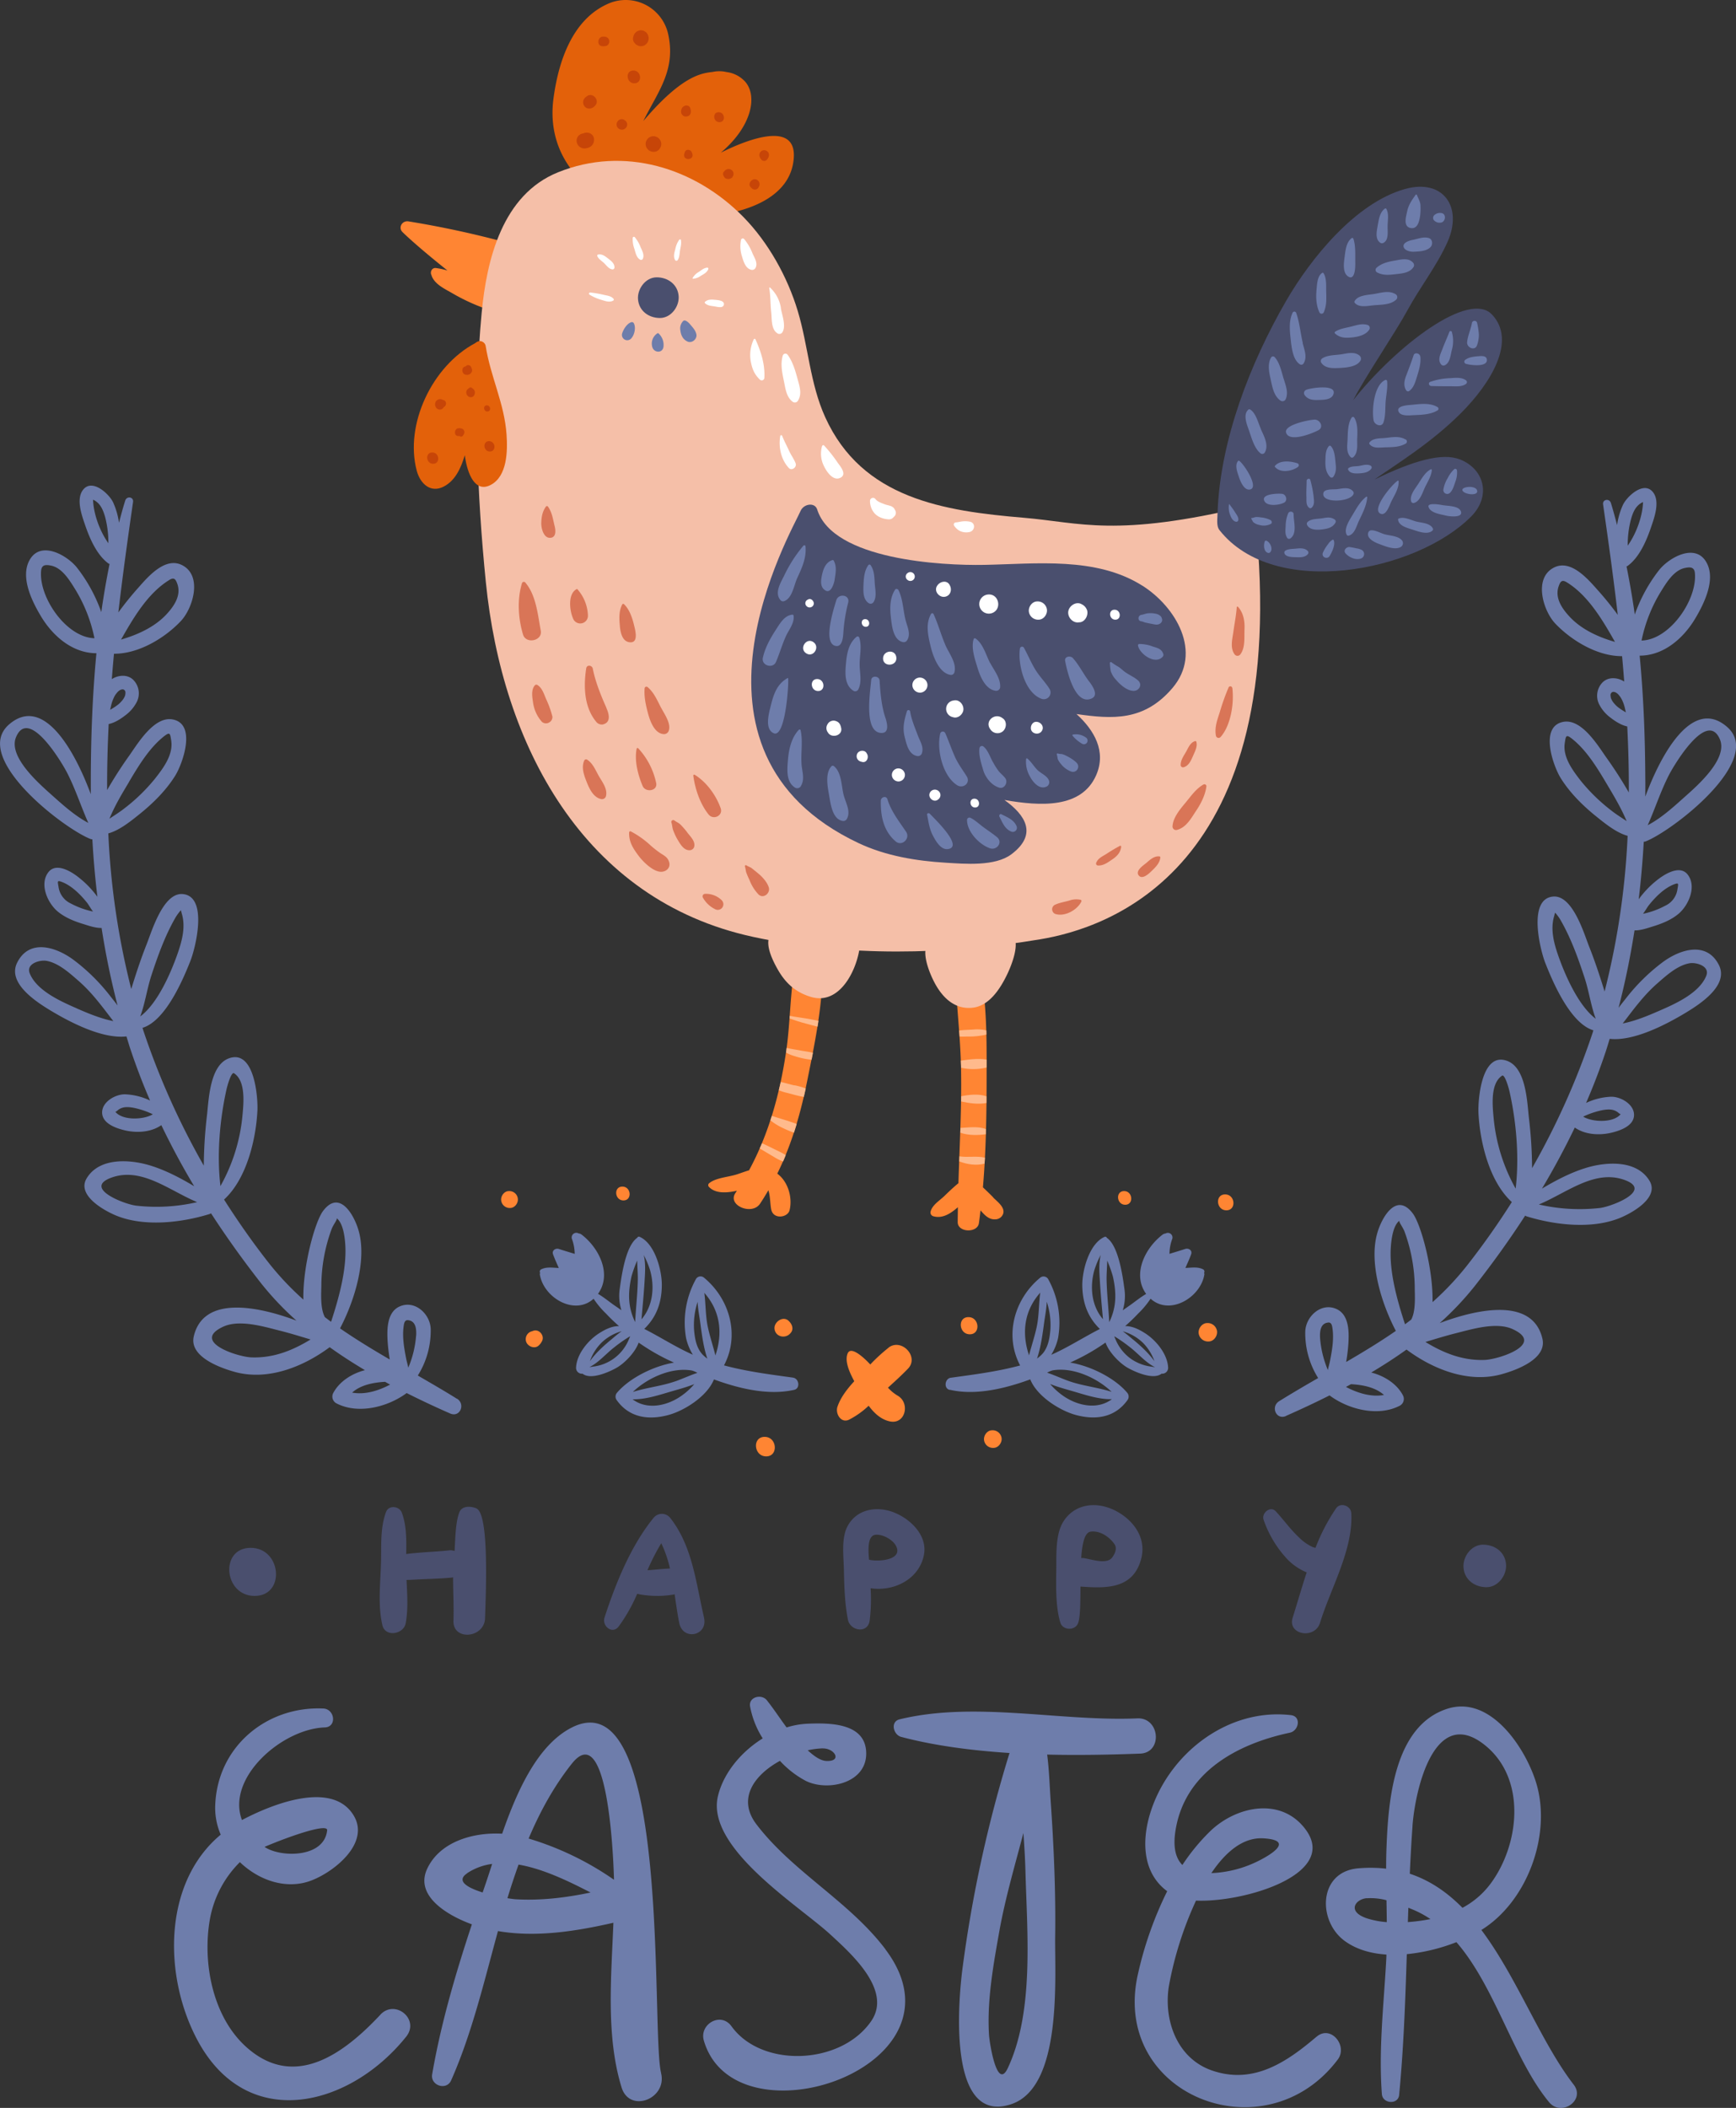 <svg xmlns="http://www.w3.org/2000/svg" width="889.96" height="1080" viewBox="0 0 889.96 1080"><rect x="0" y="0" width="889.96" height="1080" fill="#333333" stroke="none"/><g id="Слой_2" data-name="Слой 2"><g id="Easter86_41690805"><g id="Easter86_41690805-2" data-name="Easter86_41690805"><path d="M406.74 705.87c-12.58-1.74-23.95-3.18-35.58-6.3 8.2-15.46 2.95-34.09-10.32-45a2.73 2.73.0 0 0-4.15.93 46 46 0 0 0-5 29.94 27.84 27.84.0 0 0 3.51 8.66c-8.4-3.67-16.58-9-24.92-13.22 6.2-6 8.88-13.29 9-22.12.14-7.83-3.56-21.68-11.42-25.08a.89.89.0 0 0-1.17.51c-6 4.14-8.09 19.7-9 26.3a24.81 24.81.0 0 0 .87 10.82c-.93-.66-1.86-1.31-2.8-1.95-3-2-6-4.6-9.2-6.44 7.3-10.07.53-23.58-8.45-30.4a2.91 2.91.0 0 0-1.47-.56 2.38 2.38.0 0 0-3.48 2.72 22.55 22.55.0 0 1 1.46 7.76c-2.7-.83-5.41-1.65-8.1-2.51-1.73-.56-3.72.77-3 2.74.87 2.38 1.92 4.68 2.95 7-3-.13-6.18-.69-8.9.63a1.31 1.31.0 0 0-.78 1.66c-.11-.22.09.26.15.33h0a.61.61.0 0 0-.2.59c1.79 11.89 17.73 21.46 27.57 12.54a45.32 45.32.0 0 0 6.4 7.65 89.14 89.14.0 0 0 6.65 6.39c-.25.0-.45.0-.73.0-3.44.19-6.54 1.79-9.39 3.59-5.62 3.53-11.51 10.59-11.91 17.46a3 3 0 0 0 3.32 3.32c4.23 3.4 13.72-.91 17.5-3.06s9.38-7.58 11.26-12.88a106.48 106.48.0 0 0 18.12 10.25c-11.54 2-23.52 8.58-29.32 15.56a3 3 0 0 0-.13 3.56c6.45 9.13 16.38 10.5 26.66 7.71 8-2.17 19.76-9.46 23.26-18.21 13.25 4.84 28.13 8.3 41.16 5.34 3.2-.73 2.49-5.79-.53-6.21zM308.31 688h0a24.18 24.18.0 0 1 10.39-5.94c-2 1.42-3.86 3-5.09 4.06-3.67 3-8.25 7.07-11.2 11.31a25.16 25.16.0 0 1 5.9-9.43zm13.55-.58h0a22.57 22.57.0 0 1-17.64 12.75c-.72.12-1.4.21-2.09.3 4.64-2.21 8.56-6.91 12.57-10a75.57 75.57.0 0 1 7.71-5.46c.23-.14.45-.23.67-.34-.41.87-.76 1.78-1.22 2.77zm3.76-10.09h0l-.07-.08c-3.58-7.42-3.75-14.6-1.81-23.29a65.38 65.38.0 0 1 2.91-8.11c.07 3.46.4 7 .32 10.22-.17 7.12-1 14.16-1.35 21.26zM330 643h0a46.56 46.56.0 0 1 3.29 7.9c2.41 8.64 1.39 18.31-4.43 25.06.56-6.56 1.21-13.12 1.59-19.64.24-4 .64-9-.45-13.32zm17.92 73.1h0c-7.41 4.61-16.84 6-23.63.84 6.73.16 13.82-2.28 20.11-4.1 3.66-1.06 7.7-2.15 11.52-3.67a34.67 34.67.0 0 1-8 6.93zm-1.82-8.34h0c-7 2.45-14.65 3.17-21.66 5.43 6.59-6.44 19-12.89 30.24-11a13.43 13.43.0 0 1 2.84 1.2c-3.87 1.29-7.68 3.09-11.42 4.39zm13.66-14.21h0c-2.81-3.3-3.58-7.93-3.94-12.09A38.16 38.16.0 0 1 357.64 667c.16 3.8.95 7.73 1.33 10.56.75 5.5 1.59 12.58 3.65 18.55a17.49 17.49.0 0 1-2.89-2.56zm7 .93h0c-1.25-5-2.95-10-3.95-14.88-1.15-5.56-1-11.55-1.74-17.19 8.16 9.18 9.57 20.54 5.69 32.07z" fill="#6e7dab"/><path d="M487 712.08c13 3 27.91-.5 41.16-5.34 3.5 8.75 15.22 16 23.26 18.21 10.27 2.79 20.21 1.42 26.66-7.71a3 3 0 0 0-.14-3.56c-5.79-7-17.77-13.59-29.32-15.56a106.19 106.19.0 0 0 18.13-10.25c1.87 5.3 7.54 10.75 11.26 12.88s13.26 6.46 17.49 3.06a3 3 0 0 0 3.32-3.32c-.4-6.87-6.29-13.93-11.9-17.46-2.85-1.8-6-3.4-9.39-3.59-.29.0-.49.0-.73.0a91.12 91.12.0 0 0 6.65-6.39 45.32 45.32.0 0 0 6.4-7.65c9.83 8.92 25.78-.65 27.58-12.54a.66.66.0 0 0-.21-.59h0c.07-.07.27-.55.16-.33a1.31 1.31.0 0 0-.78-1.66c-2.72-1.32-5.86-.76-8.9-.63 1-2.32 2.08-4.62 2.94-7 .72-2-1.26-3.3-3-2.74-2.69.86-5.4 1.68-8.1 2.51a22.3 22.3.0 0 1 1.45-7.76A2.37 2.37.0 0 0 597.5 632a3 3 0 0 0-1.48.56c-9 6.82-15.75 20.33-8.44 30.4-3.21 1.84-6.23 4.42-9.21 6.44l-2.79 1.95a24.81 24.81.0 0 0 .87-10.82c-.9-6.6-3-22.16-9-26.3a.91.91.0 0 0-1.18-.51c-7.86 3.4-11.57 17.25-11.43 25.08.15 8.83 2.83 16.11 9 22.12-8.34 4.23-16.51 9.55-24.91 13.22a28.09 28.09.0 0 0 3.51-8.66 46 46 0 0 0-5-29.94 2.73 2.73.0 0 0-4.15-.93c-13.27 10.91-18.52 29.54-10.32 45-11.64 3.12-23 4.56-35.59 6.3-3 .42-3.72 5.48-.52 6.21zm104.86-14.61h0c-3-4.24-7.54-8.34-11.2-11.31-1.24-1-3.08-2.64-5.09-4.06A24.18 24.18.0 0 1 585.92 688a25.29 25.29.0 0 1 5.9 9.43zm-20.68-12.78h0a7.18 7.18.0 0 1 .68.34 77.85 77.85.0 0 1 7.71 5.46c4 3.11 7.93 7.81 12.57 10-.69-.09-1.38-.18-2.09-.3a23.54 23.54.0 0 1-10.42-4.08 23.16 23.16.0 0 1-7.22-8.67c-.46-1-.82-1.9-1.23-2.77zm-3.88-28.58h0c-.08-3.24.24-6.76.32-10.22a63.63 63.63.0 0 1 2.9 8.11c1.95 8.69 1.78 15.87-1.8 23.29l-.07.08c-.36-7.1-1.18-14.14-1.35-21.26zm-3.45.16h0c.38 6.52 1 13.08 1.59 19.64-5.82-6.75-6.84-16.42-4.44-25.06a45.8 45.8.0 0 1 3.3-7.9c-1.09 4.27-.69 9.33-.45 13.32zm-25.47 52.85h0c3.81 1.52 7.86 2.61 11.52 3.67 6.3 1.82 13.37 4.26 20.1 4.1-6.79 5.14-16.21 3.77-23.64-.84a35 35 0 0 1-8-6.93zm-1.61-5.8h0a13.73 13.73.0 0 1 2.85-1.2c11.21-1.87 23.64 4.58 30.24 11-7-2.26-14.66-3-21.67-5.43-3.74-1.3-7.54-3.1-11.42-4.39zm-5.12-7.26h0c2-6 2.9-13 3.65-18.55.38-2.83 1.17-6.76 1.32-10.56a38 38 0 0 1 1.85 14.46c-.35 4.16-1.13 8.79-3.94 12.09a17.84 17.84.0 0 1-2.88 2.56zm1.62-33.7h0c-.74 5.64-.6 11.63-1.74 17.19-1 4.86-2.71 9.89-4 14.88-3.87-11.53-2.46-22.89 5.7-32.07z" fill="#6e7dab"/><path d="M455.58 690.47a87.3 87.3.0 0 0-9.43 8.64c-3-3.26-9.91-9.76-11.61-5.66-1.62 3.93.9 9.58 3.4 14.23-3.56 3.9-7 8.24-8.62 13.09-1.18 3.49 1.8 8.67 6 6.59a43.34 43.34.0 0 0 10-7.12c2.79 3.78 6.26 7 10.72 8 8.17 1.83 10.66-9.4 4.18-13.14a20.83 20.83.0 0 1-5-4.12c3.51-3.18 7-6.34 10.29-9.76 5.82-6.1-3.36-15.79-10-10.75z" fill="#ff8533"/><path d="M405.3 683a2.16 2.16.0 0 1-.25.27c-2.63 2.85-7.64 1.59-8-2.52-.29-3.55 4.59-6.83 7.4-3.84.09.11.2.22.3.32 1.46 1.56 2.18 4 .53 5.77zm91.17-8.16h0c-5.7.0-4.94 8.8.71 8.8s4.93-8.8-.71-8.8zM392 736.19h0c-6.47.0-5.6 10 .79 10s5.6-10-.79-10zm116.6-3.37h0c-2.48.0-4.34 2.56-4.15 4.87a4.61 4.61.0 0 0 4.87 4.15c2.47.0 4.34-2.56 4.16-4.87a4.62 4.62.0 0 0-4.88-4.15zM273.17 681.9h0a1.46 1.46.0 0 0-.34.16 4.17 4.17.0 0 0-3.08 5.45c.85 2.34 4.21 3.75 6.28 2a7.55 7.55.0 0 0 1.86-2.42c1.45-2.84-1.7-6.49-4.72-5.15zm-12.32-71.63h0c-2.34.0-4.12 2.44-3.94 4.64a4.38 4.38.0 0 0 4.63 4c2.35.0 4.13-2.44 3.94-4.64a4.37 4.37.0 0 0-4.63-4zm58.21-2.3h0c-4.59.0-4 7.08.56 7.08s4-7.08-.56-7.08zm309 4h0c-5.29.0-4.57 8.15.65 8.15s4.58-8.15-.65-8.15zm-51.78-1.7h0c-4.52.0-3.91 7 .56 7s3.91-7-.56-7zm42.55 67.62h0c-2.59.0-4.54 2.68-4.35 5.09a4.83 4.83.0 0 0 5.11 4.34c2.58.0 4.53-2.68 4.34-5.1a4.82 4.82.0 0 0-5.1-4.33z" fill="#ff8533"/><path d="M360.93 828.81c-4.11-17.44-5.8-36.3-17.22-50.94a5.46 5.46.0 0 0-8.55-.31c-11.73 14.31-19.57 33.73-25.25 51.21-1.41 4.33 4 8.82 7.24 4.59a84.72 84.72.0 0 0 9.5-16.75 35.85 35.85.0 0 0 4.52.74 50 50 0 0 0 14-.34c.24.0.44-.13.67-.19.74 5 1.42 10 2.38 14.75 1.92 9.32 14.86 6.49 12.68-2.76zm-29-24.29h0A109.12 109.12.0 0 1 339 790.69a60 60 0 0 1 4.45 12.95c-3.84.16-7.68.65-11.52.88z" fill="#4a4f6e"/><path d="M458.31 774.91c-9-3.48-19.4-1.71-24 7.42-3.08 6.15-1.82 15.2-1.69 21.78.17 8.51.42 17.34 2.06 25.71 1.15 5.86 10.15 7.34 11.14.56a87.86 87.86.0 0 0 .49-16.63c11.86 1.8 24.83-4.5 27.33-17 2-10-6.92-18.55-15.36-21.82zm-12.78 24.25h0c-.47-5.07-.86-12.29 3.22-12.79 3.65-.44 9 2.48 10.62 5.75 3.73 7.35-9.51 8.16-13.84 7z" fill="#4a4f6e"/><path d="M692.71 775.18c-.22-3.65-5.46-5.61-7.72-2.44a97.8 97.8.0 0 0-10.6 20.31 8.21 8.21.0 0 1-1.47-.41 24.56 24.56.0 0 1-7.22-5.15c-4.26-4-7.72-8.9-11.69-13.17-2.8-3-7.44 1-6.22 4.38a56.5 56.5.0 0 0 12.09 20.11 29.2 29.2.0 0 0 10 6.81c-2.61 7.94-4.89 15.91-7.2 23.25-2.76 8.75 11.39 11.26 14.05 2.55 5.38-17.59 17.1-37.48 16-56.24z" fill="#4a4f6e"/><path d="M244.2 772.8c-3.29-1.3-7.46-1.18-8.69 2-2.06 5.23-2.08 13.86-2.48 19.86a6.39 6.39.0 0 0-2.71-.33c-5.43.6-10.89.81-16.32 1.29-1.85.17-3.83.3-5.76.62.13-7.21.21-14.68-2.26-21.24-1.26-3.36-6.66-4-8.06-.36-3.09 8.17-2.36 17.43-2.6 26-.29 10.5-1.69 21.8.72 32.08 1.49 6.27 10.89 4.63 11.93-1 1.33-7.14.8-14.8.44-22.22 1.5.0 3-.1 4.63-.19 6.14-.34 12.28-.42 18.4-1a8.09 8.09.0 0 0 .83-.16c0 7.41.44 14.84.19 22.24-.36 10.45 15.89 9 16.2-1.31.31-10.92 2.38-53.5-4.46-56.23z" fill="#4a4f6e"/><path d="M570.16 773.26c-9.32-4.12-19.89-2.29-25.25 6.71-3.92 6.59-3.3 17-3.41 24.36-.11 8.58-.38 18.8 2.07 27 1.2 4.06 7.5 4.28 9.08.39 1.19-2.91 1.19-10.55 1.25-18.83 12.9.93 27 1.49 31.13-14.23 3-11.41-4.87-21-14.87-25.44zm0 24.71h0c-2.8 3.88-11 .79-14.75.32a8.82 8.82.0 0 0-1.14.0c.52-7.32 1.73-13 4.72-13.51 4.81-.77 9.79 2.66 12.35 6.4 1.52 2.23.16 5-1.18 6.82z" fill="#4a4f6e"/><path d="M260.27 124.44a498.7 498.7.0 0 0-50.79-11c-3.41-.57-5.41 3.2-3.17 5.43 4.46 4.4 13.75 12.32 23.1 19.74a36.16 36.16.0 0 0-6-1.28c-2.07-.23-3.1 2.17-2.17 3.7a1 1 0 0 0 0 .18c1.61 4.56 7 6.89 10.91 9.19a101.11 101.11.0 0 0 17 7.84c3.82 1.38 6.2-3 4.7-5.81 2.47-7.52 7.29-27.8 6.42-28z" fill="#ff8533"/><path d="M411 481.19c-6.33 17.83-5.2 39.08-8 57.66-3.16 21.23-8.75 41.86-19 60.77-2.2.65-4.34 1.48-6.32 2.11-4.37 1.39-11 1.73-14.26 4.63a1.25 1.25.0 0 0 0 1.73c3.32 3.56 9.14 3.15 14.34 2-.27.4-.49.81-.76 1.21-4.24 6.25 8.49 11.64 12.65 5.41 1.51-2.26 2.91-4.55 4.26-6.86 1.12 3.37.88 8.52 1.71 10.69 1.64 4.28 8.19 3.11 9.12-.36 1.59-6-.41-14.52-6.26-18.86 7.44-15.1 12.05-31.14 15.38-47.75 4.33-21.58 10.06-47.75 6.85-70.51a63.24 63.24.0 0 1-9.78-1.89z" fill="#ff8533"/><path d="M509.17 613.48c-1.71-1.74-3.47-3.44-5.27-5.13 1.59-18.52 1.86-37.18 1.89-55.68.0-23.44.6-49.66-8.06-72.28-2.66.19-5.31.33-8 .45-1.12 22 2.49 44.37 2.94 66.37.39 19.68-.73 39.33-1.33 59-2.43 2-4.74 4.17-7 6.38-2.68 2.63-6.46 4.74-7.3 8.31a2 2 0 0 0 1.34 2.23c4.69 1.38 8.91-1.28 12.67-4.6.0 2.56-.08 5.11-.08 7.67.0 5.33 10.15 5.71 10.88.46.31-2.16.55-4.32.81-6.49 2 2.19 4.17 4.84 7.72 4.56a4.24 4.24.0 0 0 3.93-3c.88-3.24-3-6-5.18-8.2z" fill="#ff8533"/><path d="M369.42 78.32c16.36-13.77 18.95-29.43 12.49-36.58a15.48 15.48.0 0 0-9.46-4.82 16 16 0 0 0-7.12-.06c-5.41.64-15.52 1.57-35.53 25.15 7.49-15.1 16.85-26.1 12.71-44.65A22.28 22.28.0 0 0 312.15 1.74c-18.86 8-25.94 30-28.42 48.82-3.14 23.83 9.15 42.41 29.63 53 24 12.46 87.69 12.27 93.23-19.86 3.85-22.31-21.53-13.24-37.17-5.42z" fill="#e3610a"/><path d="M439.32 481.31a2.78 2.78.0 0 0-2.68-.88 151.47 151.47.0 0 1-19.85 1.71c-6.32.18-12.2-1.9-18.33-2.07a5.79 5.79.0 0 0-2-1.34 1.3 1.3.0 0 0-1.7.62c-2.86 4.74 1.75 13.56 4.18 17.76 4 6.88 9.12 11.37 16.76 13.66 15.28 4.6 24.17-15 25.17-26.79a2.52 2.52.0 0 0-1.59-2.67z" fill="#f5bfa8"/><path d="M518.73 478.79a2.24 2.24.0 0 0-2.64-.1 3.13 3.13.0 0 0-.84-.16c-11.6.0-23.72 2.26-35.27 3.58a3 3 0 0 0-2.21 1.34 5.2 5.2.0 0 0-.57-.58.87.87.0 0 0-1.2.11c-4.24 4.57.77 16.18 3.17 20.66 4.08 7.61 10.37 13.75 19.57 12.66 8.52-1 14.13-9.93 17.49-16.88 2.11-4.34 7.32-16.76 2.5-20.63z" fill="#f5bfa8"/><path d="M639.55 259.36c-67.83 16.19-85.59 8.38-114.62 5.93-41.31-3.48-82.92-9.79-101.88-51.51-7.83-17.22-8.68-36.5-14.09-54.46-5.27-17.48-15.08-35.13-27.91-48.19-24.84-25.27-61.18-36.5-95-22.84C257.52 99.8 249.48 133 246.91 160.45c-4.23 45.1-2.35 92.83 2.15 137.78 8.35 83.28 49.82 163 137.11 181.81 47.74 10.3 99.18 9.23 147.1 1.22 33.59-5.6 129.37-34.75 110.25-215.87-.21-2.57-1.42-5.61-4-6z" fill="#f5bfa8"/><path d="M585.64 300.1c-23.65-15-54.53-11.18-81.07-10.68-21.82.42-77.48-2.55-85.64-28.38-1.23-3.87-7-2.93-8.56.83-4.29 10-70.18 123.05 29.87 170.15 13.87 6.52 29.47 9.09 44.57 10 9.73.59 25.28 2 33.69-4.33 13.73-10.33 7-20.25-3.58-27.81 18.57 3.24 39.46 4.41 47-12.63 5.41-12.27-1-23.17-10.06-31.4 18.49 2.64 34.58 3.72 49.11-13.23 15.84-18.48 1.62-41.81-15.29-52.52z" fill="#4a4f6e"/><path d="M336.65 142.09c-5.69.0-10 5.92-9.57 11.26.48 6 5.55 9.58 11.25 9.58s10-5.92 9.58-11.25c-.49-6-5.56-9.59-11.26-9.59z" fill="#4a4f6e"/><path d="M259.68 222.66c-1.09-16-8.22-29.58-10.72-45.48-.26-1.69-2.73-3.64-5.33-1.38-22 11.64-36.29 41.57-30 65.34 1.79 6.73 7.14 11.68 13.93 8.12 5.75-3 8.71-9.26 10.71-16 1.37 10.09 5.48 19.31 13.3 15.19 8.55-4.5 8.68-17.5 8.11-25.8z" fill="#e3610a"/><path d="M323.71 173.27a2.72 2.72.0 0 1-4.72-2.56c.62-2 2.45-4.92 4.55-5.59a1.09 1.09.0 0 1 1.4.54c1.15 2.17.33 5.84-1.23 7.61zm13.91-2.43h0a.45.45.0 0 0-.5-.12 6.25 6.25.0 0 0-2.72 7.09c.84 3 5.24 3.35 5.73-.11a8 8 0 0 0-2.51-6.86zm16.12-4.71h0c-.61-.73-2.44-2.62-3.51-1.66a5.48 5.48.0 0 0-1.42 4.93c.3 2.47 1.31 4.49 3.6 5.58s5.07-1.26 4.59-3.67c-.43-2.09-1.92-3.6-3.26-5.18z" fill="#6e7dab"/><path d="M748.39 235.4c-8.95-3.59-23.71.56-43.73 10.27 11.71-8.21 29.12-18.81 44.29-34 15.5-15.5 28.61-37.16 15.9-50.54-11.69-12.3-48.51 15.5-71.12 43.87 6.14-11.92 21.52-34.46 27.92-46.23s14.8-22.3 20.38-34.71c8.07-17.91-2.11-32.71-21.78-27.21-25.47 7.11-48.51 35.87-60.91 57.31-18.58 32.14-33.74 71.37-35.15 108.23.0 3.28-.79 7 1 9.25 28.13 35.63 100.82 21.39 129-7 10.21-10.26 7.06-24.14-5.79-29.29z" fill="#4a4f6e"/><path d="M491.93 531.08c1.45.1 2.92.0 4.43.0a38.73 38.73.0 0 0 9.31-1c0-.73.0-1.45-.06-2.17a21.77 21.77.0 0 0-6.79-.4c-2.34.15-4.76.16-7.11.51.07 1 .15 2 .22 3z" fill="#ffba8c"/><path d="M505.4 581.13c0-.87.0-1.75.06-2.62-3.84-1.55-8.7-.84-13.09-.6.0.81-.05 1.62-.08 2.43 4.06 1.45 9 1.38 13.11.79z" fill="#ffba8c"/><path d="M492.56 543.4c.05 1.23.12 2.46.14 3.68a28.54 28.54.0 0 0 13.1-.14v-4c-4.16-.78-8.89-.13-13.24.5z" fill="#ffba8c"/><path d="M492.75 561.7c0 .88.0 1.76-.06 2.64 4.21.93 8.86 1.59 13 .79.0-1.14.0-2.29.0-3.43-4-1.37-8.75-.88-13 0z" fill="#ffba8c"/><path d="M504.74 596.14c.06-1 .13-2 .18-3-4.19-1-8.75.0-13.06-.67.0.86-.05 1.73-.09 2.59 4.06 1.55 8.79 2.27 13 1.12z" fill="#ffba8c"/><path d="M404.79 574.6c-3-1-6.11-1.85-9.1-2.88-.24.77-.5 1.53-.75 2.3a32.05 32.05.0 0 0 6.77 4.11 51.56 51.56.0 0 0 5.32 2.2c.48-1.47.94-3 1.4-4.43-1.17-.49-2.41-.87-3.64-1.3z" fill="#ffba8c"/><path d="M390.64 585.75c-.37.9-.78 1.78-1.17 2.67 2.45 1.45 4.88 2.94 7.35 4.37a22.94 22.94.0 0 0 4.63 2.3c.48-1.08.92-2.17 1.37-3.27a41.74 41.74.0 0 0-4.46-2.35c-2.56-1.28-5.11-2.55-7.72-3.72z" fill="#ffba8c"/><path d="M411 538.35c-2.41-.45-5.13-.86-7.73-1.43-.08.64-.14 1.3-.23 1.93.0.15-.05.3-.08.45a20.25 20.25.0 0 0 4.67 1.9 41.48 41.48.0 0 0 8.43 1.78q.35-1.77.69-3.57c-1.86-.49-3.83-.71-5.75-1.06z" fill="#ffba8c"/><path d="M407.2 556.1c-2.19-.49-4.58-1.23-6.95-1.74-.31 1.42-.66 2.82-1 4.23A27 27 0 0 0 403.7 560c2.79.7 5.56 1.59 8.39 2 .33-1.43.65-2.86 1-4.29a31.45 31.45.0 0 0-5.86-1.66z" fill="#ffba8c"/><path d="M415.73 522.27c-3.62-.7-7.26-1.1-10.86-1.8.0.45-.07.91-.11 1.36 2.92 1 5.86 2 8.86 2.74 1.75.46 3.62 1 5.51 1.46.16-1 .33-2 .47-3-1.29-.27-2.6-.49-3.87-.75z" fill="#ffba8c"/><path d="M408.7 296.16c-1.71 3.7-2.49 10.32-6.68 11.83a1.73 1.73.0 0 1-1.72-.3c-3.47-3.65-.25-8.85 1.67-12.69a70.73 70.73.0 0 1 9.91-15.43.61.61.0 0 1 1.06.34c.54 5.92-1.78 10.94-4.24 16.25zm55.8 130h0c-3.6-5.36-7.62-10.36-9.56-16.66-.62-2-3.35-1.12-3.39.73-.14 7.81 1.34 15.54 7.62 20.88 3.23 2.74 7.63-1.53 5.33-4.95zm12.18-9.23h0c-.44-.49-1.56-.33-1.39.51.74 3.81 1.15 7.27 3 10.76 1.6 3 4.41 8 8.51 6.65 6.4-2.1-8.26-15.86-10.11-17.92zm34.44 12h0c-2.19-1.82-4.65-3.4-6.95-5.1s-4.23-3.6-6.67-4.83a1.24 1.24.0 0 0-1.75 1.22c.06 6 6.34 12.56 11.77 14.41 3.48 1.19 6.77-3.07 3.6-5.7zm-83.66-141.6h0a.6.6.0 0 0-.75-.36c-3.14 1-4.51 4.09-5.19 7.09s-1.35 6.64 1.6 8.45 4.5-3.8 4.74-5.42c.5-3.34 1.23-6.63-.4-9.76zm1.24 20.28h0c-1.14 3.95-7.18 22.08-.25 23.35 3.57.65 3.79-5.13 3.92-7.17a85.07 85.07.0 0 1 2.45-15.06c1-4-5-4.91-6.12-1.12zm11.79 19.06h0a.89.89.0 0 0-1.36-.42c-4.11 3.43-5 8.63-5.45 13.72-.44 4.77-.82 10.86 3.64 13.84a1.78 1.78.0 0 0 2.7-.61c2-4 .65-8.57.68-12.89.0-4.64 1.23-9.08-.21-13.64zm13.37 41h0c-2-6.08-2.54-12.64-2.94-19-.15-2.42-4.13-2.71-4.31-.22-.38 5.33-4.1 26.89 5.27 27.09 4.35.08 2.76-5.49 2-7.89zm16.61 9h0c-1.4-3.75-3.29-8.16-3.88-12.11a.86.86.0 0 0-1.69-.09c-1.33 4.6-2.34 8.34-1.1 13.17.95 3.71 2 8.93 6.41 9.72a2.13 2.13.0 0 0 2.32-1.2c1.26-3.42-.88-6.3-2.06-9.49zm25.09 21.06h0c-2.14-3.41-4.45-6.41-6.09-10.13-1.74-3.92-3.13-8-4.85-11.91a1.38 1.38.0 0 0-2.63.22c-1.89 8.14 1.23 21.64 8.65 26.38 3.16 2 7.07-1.14 4.92-4.56zm19.8 1h0c-.92-1.25-2.1-2.15-3.13-3.3a31.26 31.26.0 0 1-2.94-4.52c-1.67-2.66-2.62-6.43-5.14-8.44a1.26 1.26.0 0 0-2 .74c-.57 3.56.91 8.05 1.92 11.45 1.16 3.84 4.35 7.8 8.22 8.91 2.69.77 4.58-2.79 3.08-4.84zm22.4 1.21h0c-.88-2.42-4-3.6-5.8-5.31s-3.24-4.28-5.3-6a.38.38.0 0 0-.62.23 14.85 14.85.0 0 0 1.81 8.71c1.45 2.87 4.74 7.07 8.45 5.55a2.48 2.48.0 0 0 1.46-3.14zm14.11-9.2h0a19.94 19.94.0 0 0-4.81-3.27 11.17 11.17.0 0 0-2.73-1.13 7.31 7.31.0 0 1-2-.27c-.41-.21-.71.3-.53.64a10.74 10.74.0 0 1 .41 2.09 9.36 9.36.0 0 0 1.59 2.53 12.1 12.1.0 0 0 5.18 3.92 2.7 2.7.0 0 0 2.85-4.51zm4.6-13h0a8.47 8.47.0 0 0-6.51-1.35.34.34.0 0 0-.15.52 18.24 18.24.0 0 0 5.08 4.24 1.88 1.88.0 0 0 2.24-.5 2.5 2.5.0 0 0 .25-.41 1.91 1.91.0 0 0-.91-2.5zm-35.25 45.72h0c-1.41-3.47-4.74-4.67-7.79-6.25-.85-.45-1.41.58-1.06 1.26 1.52 2.9 2.7 6.23 6 7.58a2.09 2.09.0 0 0 2.83-2.59zM448.44 298.76h0c-.19-3.18-.24-6.53-2.14-9.22a.72.72.0 0 0-1.14.0c-2 2.8-2.33 6.35-2.47 9.72s-.43 7.56 2.52 9.69a1.79 1.79.0 0 0 2.7-.61c1.66-2.7.71-6.54.53-9.54zM464.32 318h0c-1.38-5.14-1.32-10.75-3.68-15.59-.3-.61-1.29-1-1.76-.31-2.69 4.15-2.75 9.35-2.18 14.14.49 4.24 1.16 11.79 6.26 12.76a2 2 0 0 0 1.89-.69c2.29-3.14.39-6.9-.53-10.31zm20.27 12.35h0c-2.2-5.17-3.67-10.63-6-15.71a.73.73.0 0 0-1.34.0c-2.86 5.18-1.47 11.08-.16 16.55 1.23 5.07 4.29 13.68 10.21 14.6a1.79 1.79.0 0 0 2-1.41c1.18-4.87-2.9-9.73-4.71-14zm23 9.4h0c-2.1-4.05-3.57-9.91-7.47-12.61a.65.65.0 0 0-1 .38c-1.36 4.52.67 10.24 2 14.62s4 11 9.22 11.78a2.06 2.06.0 0 0 2.38-1.65c.38-4.55-3-8.62-5.06-12.52zM538 352.89h0c-2.16-3.4-5.07-6.27-7.22-9.77s-3.86-7.61-5.91-11.32a1.11 1.11.0 0 0-2 .44c-1.18 8 2.39 22.48 10.89 25.73a3.45 3.45.0 0 0 4.23-5.08zm20.35-3.72h0c-3-3.91-5-8.22-8.3-11.95-1.26-1.45-4.49-.93-4 1.46 1 5.27 5.11 23.28 13.74 19.11 3.62-1.74.0-6.71-1.42-8.62zm25.07-.53h0c-1.93-1.75-4.62-2.82-6.75-4.38-1.09-.79-2-1.74-3.14-2.52a32.11 32.11.0 0 1-3.73-2.41.51.51.0 0 0-.83.43 36.17 36.17.0 0 0 .42 4 12.15 12.15.0 0 0 2.82 4.63c2 2.4 5.43 5.41 8.72 5.59 2.95.16 4.95-3.15 2.49-5.34zM596.34 335h0c-.94-2.65-3.05-3-5.47-3.78a18.57 18.57.0 0 0-6.86-1.26.7.7.0 0 0-.6.91c1 4.44 8.94 9.91 12.69 5.55a1.46 1.46.0 0 0 .24-1.42zm-.56-17.51h0a2.46 2.46.0 0 0-.11-.51c.05 1.22.09 1.39.11.51zm-3.51-3.08h0a11.77 11.77.0 0 0-3.3-.21c-1.38.0-2.51.64-3.83.82-1.8.25-2.11 3-.17 3.3.88.12 1.61.55 2.48.72s1.68.37 2.55.52c1.73.28 3.38 1 4.92-.22a2.1 2.1.0 0 0 .74-2.37 3.42 3.42.0 0 0-.44-1.05 5 5 0 0 0-3-1.51zm3.39 2.54h0a0 0 0 0 1 0 0h0a0 0 0 0 1 0 0zm-188.83-1.52h0a.56.56.0 0 0-.6-.51c-4.08.38-6.38 4.51-8.41 7.63-2.92 4.5-5.56 9.17-6.74 14.45-.87 4 5.13 5.84 6.73 2.14 1.89-4.38 3.16-9 5.16-13.33 1.52-3.28 4.36-6.58 3.86-10.38zm-2.77 32.18h0a.22.22.0 0 0-.34-.16c-5.41 3-7.14 8.31-8.57 14.06-.9 3.69-3.34 11.92 1.41 14.13 6 2.82 7.81-24.39 7.5-28zm6.85 43.83h0c-.41-5.7.75-11.53-.44-17.15a.56.56.0 0 0-1-.32c-3.72 4-5.06 9.8-5.51 15.15-.43 5.07-1.1 11.66 3.78 14.52a2.18 2.18.0 0 0 2.65-.59c2.39-3.72.82-7.37.5-11.61zm21.61 16h0c-1.21-4.62-1-11.76-5.08-14.95a.88.88.0 0 0-1.2.12c-3.32 3.58-2 10.34-1.23 14.67s1.64 12.51 7 13.33a2 2 0 0 0 1.91-.69c2.54-3.84-.32-8.43-1.39-12.48z" fill="#6e7dab"/><path d="M413.63 334.92c-4.46-2.33-.15-8.84 3.62-5.72 3 2.46-.14 7.55-3.62 5.72zm5.29 13h0c-4 0-3.43 6.13.49 6.13s3.44-6.13-.49-6.13zm-4.58-40.81h0l-.28.15a2 2 0 0 0-.57 3.29l.22.21a2.15 2.15.0 0 0 3.46-1.26c.26-1.44-1.34-3.15-2.83-2.39zm14.4 62.41h0a3.52 3.52.0 0 0-4.56 1.65l-.16.28a3.67 3.67.0 0 0 .35 3.76c.07.11.15.22.22.34 2 2.82 7.34 1.26 6.66-2.42-.31-1.64-.86-3-2.51-3.61zM444.5 386.3h0l-.27-.46c-.92-1.6-3.38-1.47-4.45-.17a2.85 2.85.0 0 0 1.65 4.57l.48.13c2.43.66 3.61-2.31 2.59-4.07zm15.8 7.4h0a3.36 3.36.0 0 0-3.07 3.61 3.4 3.4.0 0 0 3.6 3.07 3.36 3.36.0 0 0 3.07-3.6 3.41 3.41.0 0 0-3.6-3.08zm20.87 11.62h0l-.14-.12a2.84 2.84.0 0 0-4.56 1.67c-.42 2.31 2.44 4.41 4.4 2.8l.15-.12a2.7 2.7.0 0 0 .15-4.23zm18.36 3.9h0c-2.92.0-2.53 4.51.37 4.51s2.53-4.51-.37-4.51zm-56-92h0c-2.55.0-2.21 3.93.32 3.93s2.19-3.93-.32-3.93zm9.18 20.15h0c-.05 4.47 7.16 4.09 6.8-.41s-6.76-3.84-6.8.41zm18.58 9.8h0a3.88 3.88.0 0 0-3.55 4.16 3.94 3.94.0 0 0 4.16 3.55 3.88 3.88.0 0 0 3.55-4.17 3.93 3.93.0 0 0-4.16-3.54zm17.89 11.67h0l-.32.06a4.33 4.33.0 0 0-.42 8.53l.31.09c2.3.64 4.69-1.34 5.09-3.53.47-2.6-1.83-5.62-4.66-5.15zm24.94 9.25h0c-.13-.09-.26-.18-.38-.28-3.8-2.68-9 1.62-6.15 5.7l.27.38a4.35 4.35.0 0 0 6 1c2.13-1.52 2.55-5.19.25-6.82zm17.15 1.75h-.11c-1.67.0-2.71 1.69-2.68 3.16v.12c.05 2.75 3.75 3.68 5.38 1.71 1.81-2.19-.06-4.93-2.59-5zm-65.9-76.3h0l-.15.11a2.15 2.15.0 0 0-.13 3.38.71.71.0 0 1 .14.1 2.27 2.27.0 1 0 .14-3.59zm21.49 6.23h0a.51.51.0 0 0-.09-.16c-1.51-2.64-5.14-1.59-6.38.58a1.74 1.74.0 0 0-.11.18c-1.47 2.56 1.09 5.65 3.77 5.43 3.13-.25 4.22-3.58 2.81-6zm19.71 4.83h0a4.91 4.91.0 1 0 2.07 9.5c5.14-1.92 3.52-9.95-2.07-9.5zm25.16 3.55h0c-2.56.0-4.49 2.66-4.3 5.05a4.77 4.77.0 0 0 5 4.3c2.56.0 4.5-2.65 4.3-5.05a4.78 4.78.0 0 0-5.05-4.3zm25.53 4.44h0a5.27 5.27.0 0 0-2.74-3c-2.74-1.62-6.32.68-6.84 3.54-.56 3.08 2.36 6.29 5.46 5.72 3 .08 5-3.62 4.12-6.3zm14.11-.19h0c-3.3.0-2.86 5.1.41 5.1s2.87-5.1-.41-5.1z" fill="#fff"/><path d="M268.13 325.12c-2.48-8.31-3.09-17.89-.56-26.23a1 1 0 0 1 1.76-.39c5.55 6.55 6.36 16.46 7.89 24.63 1 5.23-7.59 7-9.09 2zm27.78-23.37h0a.1.1.0 0 0-.1.0c-4.83 2.26-3.89 10.92-2 15.22a3.94 3.94.0 0 0 7.59-1.66 21.37 21.37.0 0 0-5.5-13.52zm-11.58-32.22h0c-.87-3.49-1.27-7-3.44-10a.64.64.0 0 0-1 0c-1.85 2.55-2.32 5.36-2.41 8.47-.06 2.64 1.19 7.75 4.59 7.56 3.17-.17 2.81-3.84 2.27-6zm40.72 50.79h0c-.93-3.79-2.29-8-5.17-10.79a.59.59.0 0 0-.91.2c-1.77 3.44-1.53 7.24-1.2 11 .29 3.42 1.28 8.33 5.52 8.37s2.22-6.82 1.76-8.74zM310.9 362.71h0c-2.8-6.27-5.68-13.34-7-20.09-.34-1.79-3.06-2.22-3.38-.17-1.39 9.08-1.14 19.67 5 27.21a3.72 3.72.0 0 0 3.33 1.56c4.47-.92 3.48-5.23 2-8.51zm28-.08h0c-2-3.82-3.57-7.76-6.91-10.59a.94.94.0 0 0-1.52.56c-.35 4.29.54 8.36 1.62 12.51 1 3.91 3.28 10.56 7.95 11a2.56 2.56.0 0 0 2.88-2c1.05-3.66-2.38-8.34-4-11.51zm-55.72 4.47h0a50.92 50.92.0 0 0-3.25-9c-1.06-2.49-2.05-5.81-4.54-7.2a1 1 0 0 0-1.22.27c-1.9 2.18-1.37 5.77-.95 8.39a18.76 18.76.0 0 0 4.6 10.29 3.18 3.18.0 0 0 3.22.56c.26-.13.52-.26.77-.41a3.15 3.15.0 0 0 1.37-2.93zm53.2 34.07h0a37.4 37.4.0 0 0-9.24-17.82.47.47.0 0 0-.76.28c-1.26 6.07.7 13.45 3.05 19.06 1.5 3.53 7.82 2.61 6.95-1.52zm-29.12-3.09h0c-1.83-3.06-3.08-6.75-6.16-8.79a1.05 1.05.0 0 0-1.59.36c-1.53 3.49-.23 7.25 1.09 10.6 1.41 3.61 3.47 8.34 7.66 9.18a2.11 2.11.0 0 0 2.43-1.68c.75-3.46-1.72-6.83-3.43-9.67zm44.93 28.23h0a40.39 40.39.0 0 0-3.16-3.64c-1-1.07-2.27-1.49-3.39-2.37a1 1 0 0 0-1.48 1.05c.51 1.37.43 2.83 1 4.2a32 32 0 0 0 2 4.31c1.5 2.44 3.3 6 6.59 5.75a2.42 2.42.0 0 0 2.18-2c.49-2.88-2.22-5.16-3.78-7.33zm41.92 28.32h0c-.87-2.7-3.2-5.26-5.35-7.05-1.09-.9-2.19-1.79-3.29-2.67-.84-.68-1.92-.92-2.78-1.52a.52.52.0 0 0-.81.57c.31.92.4 2.05.67 3a36.75 36.75.0 0 0 1.64 3.83 22.14 22.14.0 0 0 4.69 7.52c2.53 2.37 6.17-.73 5.23-3.69zm-24.16 6.58h0a11.47 11.47.0 0 0-8.63-3.23 1.3 1.3.0 0 0-.94 2 14.45 14.45.0 0 0 6.53 6 2.88 2.88.0 0 0 3-4.8zM343 441.6h0c-.74-2.38-2.39-3.14-4.34-4.42a49.53 49.53.0 0 1-5.35-4.21 47 47 0 0 0-9.93-7 .6.6.0 0 0-.85.58c-.19 4.77 2.07 8.24 4.85 11.94 2.39 3.18 8.15 8.95 12.43 8.1 2.41-.48 4-2.48 3.19-5zm26.44-27.53h0c-2.37-6.67-7.31-13.46-13.35-17.13a.47.47.0 0 0-.67.46c.9 6.81 3.47 14.49 7.84 19.91 2.45 3.05 7.55.62 6.18-3.24z" fill="#d97557"/><path d="M728 110.75c-.41 2.54-1.24 6.73-4.81 6.08-4-.73-2.36-5.91-1.83-8.44.73-3.49 2.4-5.8 4.37-8.59a.38.38.0 0 1 .65.11c.7 1.8 1.82 3.5 1.83 5.5a31.73 31.73.0 0 1-.21 5.34zM710.68 107h0a.5.5.0 0 0-.71-.12c-2.65 1.82-3.18 5.83-3.7 8.76s-1.46 7.06 1.51 8.86a1.6 1.6.0 0 0 1.58-.14c2.67-1.55 1.92-5.79 2-8.46.0-2.89.77-6.26-.65-8.9zM694.8 135.52h0c-.15-4.1.35-9.34-1-13.23a.59.59.0 0 0-.9-.28c-2.79 2.17-3.13 6.25-3.57 9.51s-1.21 8.62 2.15 10.34c3.13 1.6 3.33-5 3.28-6.34zm-14.93 13.85h0c-.06-2.82.28-7.12-1.45-9.5a.38.38.0 0 0-.53-.09c-2.48 1.54-2.67 5.46-2.92 8.08-.4 4.16-.34 8.24 1.37 12.07a1.24 1.24.0 0 0 2.28.1c1.54-3.54 1.35-6.85 1.25-10.66zm-12 26.32h0c-1.2-5-1.63-10.45-3.36-15.32a1 1 0 0 0-1.89-.08c-1.9 4.1-1.47 8.71-1 13.09.46 4.09 1 10.8 4.69 13.23a1.36 1.36.0 0 0 2-.45c2-3.29.31-7-.52-10.47zm-9.8 18.41h0c-1.06-3.55-2-8.18-4.51-11a1.17 1.17.0 0 0-2 .18c-1.79 3.15-1 7.38-.23 10.76.82 3.82 1.61 8.74 5 11.13a1.82 1.82.0 0 0 2.77-.62c1.54-3.52.0-7-1-10.46zm-11.68 25.68h0c-1.37-3.07-2.57-8.25-5.56-10a.82.82.0 0 0-1 .22c-2.7 2.65-.56 7.56.47 10.57 1.27 3.66 2.75 9.23 5.9 11.69a1.47 1.47.0 0 0 2.24-.5c2.12-3.76-.52-8.43-2.09-11.94zM635.25 236.1h0a.5.5.0 0 0-.61.14c-1.72 2.23-.33 5.6.42 7.93s2.75 7.41 5.88 6.6c4.6-1.18-3.44-13.33-5.69-14.67zm-2.17 26.25h0c-.84-1.42-1.89-2.65-2.8-4a.13.13.0 0 0-.23.05 10.73 10.73.0 0 0 .31 4.71c.6 1.66 1.37 3.81 3.27 4.21a1 1 0 0 0 1.19-.83c.19-1.61-.94-2.82-1.74-4.13zM732.57 122h0c-2.73-.89-5.65.4-8.43.93-1.44.28-4.85 1.25-4.62 3.31s3.38 2.8 5.11 2.74c2.84-.11 7-.26 8.93-2.6 1-1.29.8-3.79-1-4.38zm6.19-12.86h0a4.23 4.23.0 0 0-3.2.87 2 2 0 0 0-.61 2.65 3.87 3.87.0 0 0 3.56 1.42c2.71-.27 3.14-4.74.25-4.94zm-14.52 25.25h0c-2.44-2.41-6-1.42-9.07-.9-3.39.59-6.73 1.31-9.38 3.62a1.47 1.47.0 0 0 .23 2.5c3.16 1.64 6.28 1.23 9.71.84s7.1-.71 9-3.78a1.92 1.92.0 0 0-.51-2.28zm-8.58 16.48h0c-3.38-2.22-7.33-.92-11.09-.27-3.18.55-8.46.55-10.17 3.75a.76.76.0 0 0 .07.77c2.09 2.55 6.29 1.68 9.2 1.36 4.06-.45 9.15-.07 12.22-3.09a1.77 1.77.0 0 0-.23-2.52zm-14.41 15.68h0c-2.89-.95-5.57.0-8.44.74s-5.71 1-8.37 2.67a.61.61.0 0 0 0 .95c2.51 2.25 5.29 2.31 8.49 2s7-1.15 8.92-3.84a1.64 1.64.0 0 0-.56-2.51zM697 182.23h0c-2.37-2.1-6-1.3-8.82-.78-3.32.6-7.52.3-10.39 2.22a1.63 1.63.0 0 0-.39 2.26c2 2.82 5.69 2.79 8.86 2.63 3.36-.16 8.92-.46 11-3.5a2.07 2.07.0 0 0-.26-2.83zm-27.36 17.51h0a1.76 1.76.0 0 0-.83 2.65c1.67 2.43 4.31 2.63 7 2.54 2.47-.08 6.57.0 7.69-2.73 2.31-5.65-11.67-3.43-13.9-2.46zM674 215h0c-2.44.0-15.8 2.58-14.7 6.6 1.47 5.38 13.82.35 16.66-1.23s.69-5.42-2-5.37zm-8.8 22.4h0c-3.42-1.14-9.06-1.84-11.63 1.36a.33.33.0 0 0 0 .41c2.73 3.38 8.74 2.32 11.82.07a1.08 1.08.0 0 0-.17-1.84zm-7.86 15.64h0c-1.68-.27-10-.14-9.38 3 .78 3.79 8 2.82 10.38 1.47 1.91-1.09 1-4.17-1-4.48zm-6.06 13.41h0a13.51 13.51.0 0 0-4.91-1.35 13 13 0 0 0-2.24-.2c-.89.0-1.6.49-2.46.52a.25.25.0 0 0-.18.4c.47.62.58 1.35 1.2 1.87a6.82 6.82.0 0 0 3 1.29 7.82 7.82.0 0 0 5.8-.55c.84-.45.48-1.6-.18-2zm106-100.85h0a1.37 1.37.0 0 0-2.7-.14c-.55 3.33-2.15 6.44-2.46 9.85-.25 2.83 4 4.67 5.07 1.61a16.06 16.06.0 0 0 .95-5.54 38.55 38.55.0 0 0-.86-5.78zm-13 4.42h0a.69.69.0 0 0-1.26.0c-1.09 2.94-2.44 5.77-3.53 8.71-.92 2.49-2.66 5.54-.74 7.94a1.58 1.58.0 0 0 2.14.36c2.56-1.39 2.74-5.33 3.44-7.88a16.77 16.77.0 0 0-.05-9.08zM728.1 182.69h0c-.15-1.66-2.85-2.43-3.44-.62-1.13 3.46-2.43 6.88-3.74 10.27-1 2.57-1.57 5.3.0 7.71a1.12 1.12.0 0 0 1.55.26c2.41-1.79 3.13-4.78 4-7.53 1.05-3.42 2-6.48 1.68-10.09zm-17 12.56h0a.68.68.0 0 0-.91-.58c-5.85 2.55-7 15.43-6 20.75.44 2.26 4.16 3.77 5.07.92 1.16-3.58.8-7.46 1.14-11.18.29-3.13 1.06-6.79.7-9.91zm-15.31 29.26h0c.13-3.43.31-7.55-1.55-10.56a.83.83.0 0 0-1.4.13c-1.87 3-1.86 7.36-2 10.83-.11 3.3-.9 6.87 1.65 9.38a1 1 0 0 0 1.37-.13c2.5-2.43 1.8-6.43 1.91-9.65zm-11.17 12.1h0c-.27-2.62-.5-6-2.32-8a.69.69.0 0 0-1.08.0c-1.72 2-1.67 4.85-1.75 7.37-.09 3.3.18 6.05 2.48 8.48a1.11 1.11.0 0 0 1.57-.15c1.69-2.61 1.41-4.62 1.1-7.64zM673.39 254.1h0a55.91 55.91.0 0 0-1.65-8.16c-.26-1.15-1.89-.61-1.9.41.0 2.7-.23 5.36-.11 8.05.09 2.1-.36 4.34 1.4 5.79a1 1 0 0 0 1.15.05c1.86-1.6 1.3-3.89 1.11-6.14zm-10.22 9.35h0c0-1.48-2.2-1.76-2.76-.49a17.27 17.27.0 0 0-1.32 6.47c-.1 2.36-.47 4.09.79 6.18a1.14 1.14.0 0 0 1.6.27c3.67-2.53 1.66-8.65 1.69-12.43zm-13.9 13.61h0a.68.68.0 0 0-.9.33c-.62 1.8-.6 5.05 1.51 5.84a1.14 1.14.0 0 0 1.32-.29c1.52-1.72.0-5.07-1.93-5.88zm108.09-94.51h0c-2.13.21-4.44.51-6.19 1.81a1.16 1.16.0 0 0 .17 2c2.16.74 11.24 1.94 10.91-2.06-.19-2.38-3.33-1.87-4.89-1.73zm-5.74 12.36h0c-2.31-1.74-5.49-1.32-8.24-1.15a34.88 34.88.0 0 0-10.14 1.87c-1.25.45-.71 2.1.48 2.15 3.34.13 6.63.12 10 .13 2.64.0 5.65.42 7.87-1.25a1.11 1.11.0 0 0 0-1.75zm-14.83 13.58h0c-4.13-2.37-9.37-1.39-13.88-1-1.33.11-6.76.46-6.07 3 .83 3 5.63 2.31 8 2.22 4.05-.18 8.57-.29 12.14-2.44a1 1 0 0 0-.16-1.76zm-16.3 16.64h0c-3.21-1.8-6.5-1.16-10-.76-2.74.3-6.53-.06-8.38 2.3a.77.77.0 0 0 0 .94c1.83 2.21 4.84 1.72 7.49 1.61 3.87-.16 7.71.05 11.14-2a1.25 1.25.0 0 0-.2-2.13zm-17.85 13.43h0c-1.95-.9-3.8-.18-5.8.16-1.77.3-3.93.0-5.47 1.08a.7.7.0 0 0-.16 1c1 1.83 3.46 1.83 5.25 1.75 2.29-.1 5.13-.38 6.52-2.43a1 1 0 0 0-.34-1.52zm-8.89 13.32h0c-2-2.59-5.54-1.6-8.3-1.24-1.58.21-6.46-.32-7 1.91-1.27 5.44 13.56 4.79 15.4.66a1.32 1.32.0 0 0-.12-1.33zm-9.39 14.38h0c-2.08-1.43-3.83-1.19-6.25-.75s-5.7.18-7.64 1.81a1.32 1.32.0 0 0-.31 1.78c1.33 2.5 5.05 2.47 7.49 2.17 2.91-.36 5.51-.89 7-3.54a1.2 1.2.0 0 0-.33-1.47zM670.51 282.4h0c-1.89-2.11-5-1.33-7.55-1.19-1 .05-4.94.29-4.53 2.13s3.36 2.08 4.88 2.12c2.3.06 5.47.45 7.13-1.5a1.28 1.28.0 0 0 .07-1.56zm75-42h0a15.13 15.13.0 0 0-3.3 4.49 16.33 16.33.0 0 0-2.27 6 2 2 0 0 0 3.42 1.59c1.5-1.46 2.07-3.84 2.78-5.79a12.88 12.88.0 0 0 .78-5.66.9.9.0 0 0-1.41-.66zm-12 .06h0c-3 1.51-4.81 5-6.62 7.75-1.63 2.43-4.37 5.76-3.43 8.79a1.17 1.17.0 0 0 1.48.68c2.85-.77 4.19-4.88 5.28-7.35 1.32-3 3.54-6.16 3.8-9.44.0-.25-.22-.57-.51-.43zm-17 5.89h0c-2.52 1.42-13.71 14.56-8.83 16.83 2.89 1.35 4.65-4.28 5.47-6 1.55-3.25 4.11-6.91 3.84-10.66a.31.31.0 0 0-.48-.21zm-16.1 8.15h0c-3.14 2.41-5 6-7 9.3-1.54 2.59-4.59 7.1-3.08 10.1a.93.93.0 0 0 1.15.53c3.06-.88 3.91-4.95 5.17-7.56 1.8-3.75 3.91-7.82 4.26-12a.34.34.0 0 0-.53-.34zm-16.69 22.28h0a.43.43.0 0 0-.55-.25 6.83 6.83.0 0 0-2.34 2.29 20 20 0 0 0-2.63 4.31c-1 2.32 2.28 3.78 3.52 1.64 1.13-2 3-5.7 2-8zm66-25.52h0c.7 2.08 8.07 3.05 7.55.2-.55-3-8.22-2.2-7.55-.2zm-.8 10.74h0c-1.09-3-7.17-2.71-9.71-3.24-.59-.12-7.66-1.44-6.86 1 1 3.17 6.36 3.75 9.09 4.45 1.3.34 8.77 1.32 7.48-2.23zm-14.46 8.59h0c-1.46-2.56-5.52-2.69-8.08-3.29-2.77-.64-6.68-2.89-9.5-1.53a.28.28.0 0 0-.16.26c.09 3.19 4.42 4.4 6.86 5.15 2.9.89 8 3.07 10.65.78a1 1 0 0 0 .23-1.37zm-16 6h0c-1.94-2-5.88-2.12-8.45-2.8-2.16-.56-4.9-2.25-7.15-2.07a1.65 1.65.0 0 0-1.45 1.3c-.91 2.92 3.55 4.94 5.57 5.69 2.91 1.07 7.78 3.17 10.81 1.7a2.28 2.28.0 0 0 .67-3.82zM698 281.7h0a9.28 9.28.0 0 0-2.85-.78 28 28 0 0 0-3.31-.64c-1.59-.14-3.38 1.71-2.06 3.23 1.84 2.09 5.25 3.64 8 2.62a2.43 2.43.0 0 0 .2-4.43z" fill="#6e7dab"/><path d="M315 137.23a1 1 0 0 1-1.14.79c-1.94-.3-3.07-2.25-4.45-3.46-1.22-1.09-2.53-1.83-3.22-3.37a.61.61.0 0 1 .52-.8c2-.37 3.66 1 5.14 2.15s3.35 2.55 3.15 4.69zm13.62-10h0a18.3 18.3.0 0 0-3.26-5.79.65.65.0 0 0-1 .38 14.43 14.43.0 0 0 .91 5.84c.61 2 1 4.36 3 5.44a1 1 0 0 0 1.25-.45c.84-1.87-.08-3.66-.83-5.42zm20.51-4.13h0a.52.52.0 0 0-.91-.28 12.22 12.22.0 0 0-2 4.73c-.5 1.87-1.19 4-.09 5.75a.78.78.0 0 0 1.22.05c1-1.43 1-3.11 1.22-4.76.29-1.9.84-3.57.52-5.49zm18.09 30.57h0c-2.13-.18-4.13-.51-5.81 1a.44.44.0 0 0 0 .67c1.52 1.42 3.23 1.35 5.21 1.7 1.22.21 4.12 1 4.48-.95s-2.6-2.3-3.86-2.41zm-4.69-16.55h0c-1.75.22-2.77 1.17-4.22 2.16a8.42 8.42.0 0 0-3.25 3.18.26.26.0 0 0 .25.36 7.57 7.57.0 0 0 3.79-1.38c1.62-1 3.21-1.7 4-3.48a.59.59.0 0 0-.58-.84zm-48.09 15.87h0c-1.29-1.35-3-1.5-4.73-1.88a53.53 53.53.0 0 0-7.1-1.24.6.6.0 0 0-.36 1.12 24.44 24.44.0 0 0 6.16 2.68c1.93.59 3.92 1.37 5.85.42a.66.66.0 0 0 .18-1.1z" fill="#fff"/><path d="M241.66 188.42c.11.09.08.0-.12-.34a1.62 1.62.0 0 0-2.79-.37l-.3.07c-2.14.5-1.72 4 .37 4.22a2.67 2.67.0 0 0 3-1.37 2.17 2.17.0 0 0-.2-2.21zm-14.19 20.2h0c-.1.15-.18.32-.29.46a2.27 2.27.0 0 1-3.54-.14 2.92 2.92.0 0 1-.32-3 2.52 2.52.0 0 1 3.36-1.22c-.08.0.74.28.84.32 1.65.62 1.35 2.92-.05 3.6zm-5.42 29h0c-3.72.0-4.22-5.79-.46-5.79s4.2 5.79.46 5.79zm21.36-36.17h0c0 .12.0.24-.08.37-.51 2.52-3.77 2.06-4.23-.21.0-.13.0-.25-.08-.38a2.23 2.23.0 0 1 .93-2l.69-.56a1 1 0 0 1 1.25.05l.76.61a2.26 2.26.0 0 1 .76 2.1zM238 221.82h0a2.92 2.92.0 0 1-1 1.7 1.14 1.14.0 0 1-1.36-.05v-.05h-.82c-2.28-.12-2-3.87.21-4a3.77 3.77.0 0 1 1.91.26 2 2 0 0 1 1.11 2.16zm13.12 9.5h0c-3.38.0-3.83-5.28-.42-5.28s3.84 5.28.42 5.28zm-1.29-20.48h0c-2 0-2.3-3.15-.26-3.15s2.3 3.15.26 3.15z" fill="#c74508"/><path d="M638 322.39c-.19 4.2.48 9.6-2.23 13a1.82 1.82.0 0 1-2.84-.11c-2.43-3.29-1.17-7.79-.64-11.59.58-4.19 1.42-8.35 1.73-12.58.0-.37.49-.36.69-.15 2.77 3.12 3.47 7.33 3.29 11.41zm-6.31 30h0a1 1 0 0 0-1.79-.32 114.1 114.1.0 0 0-4.66 13.07c-1.29 3.92-2.62 7.56-1.92 11.7a1.39 1.39.0 0 0 2.42.77c5.32-6 7-17.51 6-25.22zM616.84 402h0c-3.7 2.18-6.16 5.71-8.86 9-2.82 3.41-6.52 7.63-6.87 12.18a1.81 1.81.0 0 0 2.38 2c4.76-1.32 7.14-5.95 9.74-9.82 2.42-3.6 4.64-8 5.21-12.31a1 1 0 0 0-1.6-1zm-3.57-22h0a.48.48.0 0 0-.6-.28c-2.25.62-3.33 3-4.34 4.92-1.23 2.33-3.15 4.69-3.06 7.45a1.21 1.21.0 0 0 1.6 1c2.68-.8 3.79-3.66 4.82-6 .95-2.16 2.35-4.76 1.58-7.13zm-39.19 53.41h0c-2.3 1.23-4.46 2.52-6.65 3.95S563 439.59 562 442a1 1 0 0 0 .75 1.44c2.91.21 5.24-1.61 7.55-3.17s4.19-3.55 4.47-6.39a.47.47.0 0 0-.73-.47zm20.38 5.38h0c-2.64-.31-4.76 1.56-6.6 3.18-1.42 1.25-5.93 4-4.17 6.47s5.21-.74 6.51-2c2-1.92 4.39-4.18 4.64-7.1a.48.48.0 0 0-.38-.55zM553.84 461h0a10.58 10.58.0 0 0-5.38.32c-2.41.76-5.18 1.12-7.45 2.17a2.57 2.57.0 0 0 .42 4.91c4.72 1.23 10.86-2.24 12.91-6.44a.69.69.0 0 0-.5-1z" fill="#d97557"/><path d="M299 68.37a3.73 3.73.0 0 0-3.35 3.06 4 4 0 0 0 4.18 4.62c2.27-.15 4.29-1.32 4.65-3.74.55-3.61-3-5.16-5.48-3.94zM305.2 54h0a5.55 5.55.0 0 1-.48.49c-1.5 1.44-3.85 1.69-5.19-.19a3.31 3.31.0 0 1 .78-4.57 5.23 5.23.0 0 0 .55-.41c2.88-2.28 6.73 2 4.34 4.68zm20-11.32h0c-4.2.0-4.77-6.55-.52-6.55s4.77 6.55.52 6.55zm-12.87-21h0a2.42 2.42.0 0 1-1.55 1.85 6.5 6.5.0 0 1-2.06.15c-2.86-.23-2.49-4.68.24-4.9a4.83 4.83.0 0 1 1.42.07 2.45 2.45.0 0 1 1.85 1.57 2.26 2.26.0 0 1 .1 1.26zm16.57 2h0c-2.4.2-5-2.17-4.27-4.71l.06-.22a4.07 4.07.0 0 1 3.57-3.23 4 4 0 0 1 4 2.59 1.17 1.17.0 0 0 .06.2 4.07 4.07.0 0 1-3.45 5.37zm23.61 35.9h0a2.86 2.86.0 0 1-1.33.11 2.57 2.57.0 0 1-2-3c.07-.25.13-.5.19-.75.54-2 3.88-2.84 4.52-.38.07.24.13.48.19.71.32 1.22-.08 2.93-1.52 3.27zm-1.63 18.95h0c.07-.22.15-.44.23-.67.58-1.62 3-1.31 3.54.16.08.23.16.46.25.69 1.27 3.61-5.42 3.82-4-.18zm17.95-15.94h0c-3.28.0-3.72-5.1-.41-5.1s3.72 5.1.41 5.1zm6.62 28.21h0v0c-1.18 1.35-3.9 1.24-4.46-.69a1.67 1.67.0 0 1 .3-2.29 2.62 2.62.0 0 1 4.27-.22v0a2.55 2.55.0 0 1-.12 3.12zM394 80.46h0a4.15 4.15.0 0 1-1.12 1.63 1.92 1.92.0 0 1-2.37-.09 4.44 4.44.0 0 1-1.08-1.74 2.47 2.47.0 1 1 4.57.2zM388.8 96h0c.09-.19.17-.38.27-.57a2.13 2.13.0 0 1-2.94 1.52 3.45 3.45.0 0 1-1.33-1.09c-1.57-1.73.51-4.33 2.51-4A2.55 2.55.0 0 1 388.8 96zM321.48 64.27h0a2.73 2.73.0 0 1-4.86 1.09 1 1 0 0 0-.08-.11 2.58 2.58.0 0 1 .11-3.07l.09-.12c1.64-2.25 5.21-.35 4.74 2.21zM339 73.48h0c.16 2-1.49 4.32-3.68 4.32A4.09 4.09.0 0 1 331 74.12a4 4 0 0 1 3.68-4.32A4.09 4.09.0 0 1 339 73.48z" fill="#c74508"/><path d="M409.15 205.18a1.87 1.87.0 0 1-2.84.64c-3.22-2.49-3.64-6.72-4.43-10.49-.89-4.29-1.85-8.71-.63-13a1.42 1.42.0 0 1 2.53-.56c2.58 3.54 3.87 7.9 5 12.07 1 3.71 2.53 7.84.34 11.36zM387.33 173.9h0a.51.51.0 0 0-.93.0 18.72 18.72.0 0 0-1.53 11.25c.77 4 1.83 6.59 4.75 9.43a1.37 1.37.0 0 0 2.22-.81c.43-6.9-1.68-13.55-4.51-19.83zm-1.64-44.28h0a26.05 26.05.0 0 0-4.14-7.06.94.94.0 0 0-1.68.37 16.66 16.66.0 0 0 .56 8.6c.75 2.59 1.88 6.22 4.88 6.73a1.86 1.86.0 0 0 2-1c1.34-2.5-.61-5.28-1.61-7.6zm43.63 107.27h0a74.06 74.06.0 0 0-6.89-8.67c-.34-.35-.87.0-1 .35a14.08 14.08.0 0 0 .9 10.1c1.41 3 4.95 8.33 8.85 5.92 3-1.88-.64-6-1.89-7.7zm29.39 24.21h0c-1-2.14-3.33-2-5.34-2.79-1.58-.63-3.5-1.23-4.58-2.61a1.55 1.55.0 0 0-2.79 1 9.61 9.61.0 0 0 2 5.89c1.81 2.35 4.94 3.41 7.8 3.51a3 3 0 0 0 2.38-1.25v0a2.61 2.61.0 0 0 .52-3.72zm38.46 6.19h0a12.3 12.3.0 0 0-3.73-.16c-1.15.11-2.38.49-3.51.53a1.08 1.08.0 0 0-.79 1.69A8 8 0 0 0 492 272a7.63 7.63.0 0 0 4.93.61c2.9-.56 3.41-4.66.27-5.33zM400.35 157.9h0a18 18 0 0 0-5.59-10.57.26.26.0 0 0-.42.22c.71 3.93.55 8.17 1 12.17.43 3.45-.15 8.91 3.11 11a1.79 1.79.0 0 0 2.7-.6c1.92-3.15-.27-8.73-.84-12.21zm7.54 79.48h0c-.91-2.28-2.41-4.27-3.42-6.52-1.14-2.51-2.48-4.94-3.48-7.51a.51.51.0 0 0-1 .08c-.95 5.69.39 12.07 4.43 16.38 1.53 1.63 4.22-.52 3.45-2.43z" fill="#fff"/><path d="M195 1032.26c-18.59 19.86-43.69 38.46-68.23 17-17.78-15.5-23.15-43.73-19.12-66.17a54.82 54.82.0 0 1 15.32-29c9.4 9 22.65 13.82 34.92 10 11.71-3.64 33-19.51 23-34.57-11.51-17.48-42.6-4.55-56.85 3-8.16-21.58 20.48-46.71 42.48-47.46 6.28-.21 5.17-9.42-.77-9.68-29.3-1.33-54.78 19.87-55.44 50.41A34.56 34.56.0 0 0 113.15 940c-29.74 24.75-29.4 72.67-11.92 105.32 25.53 47.67 78.15 34.19 107-1.81 7.1-8.87-5.64-19.39-13.26-11.25zm-27.29-94.48h0c-1.49 14.34-24.13 14-32.09 8.49h0c12.17-5.19 32.51-12.37 32.1-8.48z" fill="#6e7dab"/><path d="M338.91 1062.1c-5.32-21.19 5.5-202.83-45.76-177C275.58 894 265 917.73 257.43 939.52c-15-.83-32 4.14-38.45 18-6.72 14.43 11.81 24.43 22.93 28.43-8.34 25.18-15.89 50.9-20.36 76.85-1 5.73 7.34 8.52 9.73 3.1 10.57-23.84 16.84-50.36 24-76.49 19.53 3.37 40 .1 59.18-4.26-1.1 28.13-3.88 58.08 4.18 84.34 4.14 13.48 23.55 5.84 20.24-7.36zM293.15 903.64h0c17.83-22.46 21.15 42.56 21.62 59.48A153.42 153.42.0 0 0 271 942c5.79-13.68 12.85-26.65 22.15-38.37zM239.4 959.81h0A30.16 30.16.0 0 1 252.29 955c-1.25 3.92-2.46 7.63-3.6 10.94l-1.26 3.69c-7.7-2.41-13.8-5.86-8-9.78zm24.94 13.3h0c-.84-.05-2.34-.24-4.2-.55q2.66-8.71 5.7-17.21c12.51 2.12 25.56 8.45 36.92 14.3-12.62 2.65-25.52 4.22-38.42 3.46z" fill="#6e7dab"/><path d="M583 880.43c-39.6 1.67-83-8.93-121.8.48-4.93 1.2-3.24 7.91.76 9 17.43 4.6 36.38 7 55.57 8.26a668.22 668.22.0 0 0-24 109.56c-1.94 14.38-8.72 81.51 24.85 70.38 26.49-8.79 22.26-65.18 22.55-85.88.33-23.32-.71-46.69-2.34-70-.5-7.3-.74-15.39-1.76-23.25 16.28.39 32.42.07 47.66-.5 11.69-.44 10.18-18.55-1.46-18.06zm-66.34 179.15h0c-5.64 12.08-9.44-13.56-9.64-16.91-1.11-17.83 2.26-36.14 5.37-53.63 3-16.63 7.89-33.25 12.26-49.89.48 6.71.88 13.41 1.06 20.06.81 31.06 4.52 71.39-9.05 100.37z" fill="#6e7dab"/><path d="M675 1043.46c-15.5 13.21-32.53 24.71-53.71 17.37-18.08-6.28-24.82-26-22.06-43.22a181.22 181.22.0 0 1 13.91-43.82c24.51 1.09 73.34-13.42 56.15-36.48-12.56-16.84-35.47-11.9-48.75.8a103.74 103.74.0 0 0-14.39 17.44c-3.82-3.79-4.67-9.86-3.63-17 4.43-30.38 31.51-45 58.74-50.79 4.62-1 6-8.4.45-9-31.66-3.64-61 18.68-71.21 47.68-5.41 15.3-5.33 32.86 7.86 42.54a187 187 0 0 0-14.92 42.12c-14.48 62.39 65.14 93.59 102.39 44.09 5.24-7-3.59-17.85-10.83-11.69zm-27.3-101.57h0c15.48.93 4.76 7.89-2.34 11.46A59 59 0 0 1 621 959.71c7.3-10.84 16.25-18.44 26.69-17.82z" fill="#6e7dab"/><path d="M806.75 1068.09c-16.81-21.76-29-54.83-47.32-79.25 23.49-14.53 35.87-48.46 28.31-74.63-5.07-17.53-23.14-45.91-45.71-38.73-27.61 8.78-30.38 47.69-31.26 71.66-.13 3.43-.17 6.86-.17 10.29a71.21 71.21.0 0 0-14.43-.16c-20.43 1.84-20.8 27.07-6.73 37.25 6 4.35 13.43 6.41 21.3 6.92.0 1.28-.08 2.56-.15 3.83-1.28 22.62-3.87 45-2.17 67.66.38 5 8.35 5.57 8.85.44 2.31-24.08 3.16-48.1 3.93-72.13a95.71 95.71.0 0 0 25.43-6.16c20 23 29.18 59.82 47.51 82 6.29 7.59 18.77-1 12.61-9zM724.11 935.54h0c1.36-18.52 11.18-62.07 37-41.49 21.77 17.34 17.81 51.36 2.91 71.23a43.31 43.31.0 0 1-14.29 12.21c-7.72-7.84-16.54-14-27-17.47.38-8.16.81-16.32 1.4-24.48zM700.62 972.6h0a31.44 31.44.0 0 1 10.15 1c.08 3.75.13 7.49.17 11.23A44.55 44.55.0 0 1 701.1 983c-10.91-3.48-6.27-9.93-.48-10.44zM722 977.45h0l2.94 1.22a53.65 53.65.0 0 1 8.37 4.58 89.59 89.59.0 0 1-11.57 1.55q.12-3.67.26-7.35z" fill="#6e7dab"/><path d="M454 998.83c-18.58-24.66-47.65-39.7-66.29-64.22-10-13.22-.79-25.37 12.13-32.42A49.36 49.36.0 0 0 413 912.41c11.47 5.76 32.38 1.1 31-15.48-1.18-14.13-18.62-14.21-29.75-13.78a42.76 42.76.0 0 0-11 1.92c-3.44-4.61-6.58-9.47-10.12-13.92-2.71-3.4-9.36-1.74-8.62 3.08A46.5 46.5.0 0 0 391 890.69c-11.18 6.93-20.13 17.83-22.94 29.53-6.4 26.63 41.87 56.37 57.69 71 10.62 9.78 31.71 28.5 20.91 44.26-15.47 22.57-56.13 24.26-71.66 2.71-5.48-7.6-16.61-1.06-14.18 7.3 15.88 54.64 138.65 13.77 93.16-46.62zm-32.2-103h0c6.21-.12 10.1 6.83 1.75 6.41-3.18-.16-6.61-2.83-9.47-5.45a41.63 41.63.0 0 1 7.72-1z" fill="#6e7dab"/><path d="M760.27 791.42c-6 0-10.49 6.21-10 11.8.51 6.31 5.84 10 11.79 10s10.5-6.2 10-11.79c-.51-6.31-5.82-10-11.79-10z" fill="#4a4f6e"/><path d="M128.51 793.05c-16 0-13.83 24.64 2 24.64 16 0 13.83-24.64-2-24.64z" fill="#4a4f6e"/><path d="M234.19 716.64c-6.66-4.16-13.34-8-20-11.87a43.24 43.24.0 0 0 6.61-24c-.36-7.68-8.22-14.87-16-11.36-6.83 3.09-6.44 12.81-6 19 .19 2.43.55 5.32 1 8.14-8.71-5.08-17.26-10.25-25.48-15.94 7.62-14.52 13.81-35.23 9.52-50.1-2.33-8.13-9.82-21.21-18.21-10.07-4.19 5.57-10.45 28.35-10.11 45.43a148 148 0 0 1-17.58-18.6c-8.22-10.43-15.89-21.38-23.08-32.66 11.67-10.65 16.4-31.09 17.11-45.71.31-6.56-1.49-31.39-14.59-26.66-9.75 3.52-10.34 20.77-11.25 29a230.81 230.81.0 0 0-1.65 26 387.9 387.9.0 0 1-31-69.23c-.15-.47-.28-.93-.43-1.39 12-3.59 21.09-25.5 24.6-34.4 2.55-6.46 9.24-33-4-34.14-10-.82-15.83 19.05-18.48 25.73-2.92 7.37-5.41 14.9-7.74 22.47l-.15.44A393.31 393.31.0 0 1 55.53 427c5.81-1.56 11.83-6.53 15.92-9.8 6.94-5.56 13.67-12.2 18.38-19.78 3.7-5.93 11.17-26.43-1.28-28.8-9.4-1.8-17.72 12-22.1 18.26A211.94 211.94.0 0 0 54.92 404.8c-.06-11.27.24-22.55.8-33.84 3.18-.61 6.34-2.75 8.77-4.63a19.63 19.63.0 0 0 5.41-6.27 9.81 9.81.0 0 0-1.58-11.73c-3-2.95-7.73-2.47-11-.38.34-4.32.7-8.65 1.11-13 12.63.09 26-8 34.23-16.69 6.24-6.55 11.38-23.39.6-28.75-8.58-4.26-17.32 5.89-22.27 11.52a162.4 162.4.0 0 0-10.32 12.77c2.2-18.91 4.82-37.8 7.54-56.62.38-2.64-3.24-3.16-4-.72C63 260.25 62 264.05 61 267.85a38.22 38.22.0 0 0-3-10.44c-2-4.26-10.5-12.23-15.23-6.69-4 4.71-.88 13.2.83 18.21 2.33 6.84 5.93 15.26 11.9 19.72a3.55 3.55.0 0 0 .66.31c-1.64 8.17-3.07 16.39-4.23 24.67a80.36 80.36.0 0 0-12.43-22.74c-5-6.34-18.37-14-24.15-4.26-5.23 8.81 1 21.37 5.57 29 6.06 10.18 16.19 19.05 28.51 19.06-2 21-2.79 42.11-2.88 62.9.0 3.11.0 6.22.0 9.34-8.06-21.84-24.1-51.08-41.85-35.8-19.7 17 28.33 53.68 41.79 58.77a3.76 3.76.0 0 0 .86.14q.81 14.76 2.58 29.46c-.31-.45-.63-.9-1-1.33a48.79 48.79.0 0 0-8.2-8.3c-3.63-3-11.75-8.25-15.86-3.07-4.82 6.08-.54 15.73 4.55 20.08 3.67 3.13 8.5 5.1 13.07 6.49 2.42.74 6.34 2.18 9.59 2.08a402.84 402.84.0 0 0 8.19 39.71c-1.21-1.64-2.49-3.2-3.64-4.66a98.81 98.81.0 0 0-18.79-18.6c-8.93-6.69-22.72-11.17-29 1.25C3.43 503.76 19 513.56 26 517.8c10 6 26.5 14.62 38.83 13.22.63 2 1.21 4.06 1.88 6.08 3 9 6.41 18 10.22 26.77a33.07 33.07.0 0 0-12.63-3.18c-5.12-.18-12.35 4-11.93 9.76.4 5.47 7.59 7.78 11.94 8.76 6 1.36 13.21.9 18.4-2.73q7.68 16 16.84 31.3c-7.19-4.3-14.68-8.22-22.55-10.63-10.41-3.18-26-4.21-32.53 6.51C39 612.57 54 620.62 60 623c14.38 5.67 33.15 3.43 47.52-1a3.43 3.43.0 0 0 .66-.36c8.08 12.45 16.73 24.47 25.73 35.94A152.61 152.61.0 0 0 152 676.65c-20.13-7.53-47.76-12.94-52.66 8.05-2.44 10.45 13.55 16.09 20.67 18.12 17.06 4.86 35.32-2.42 49-12.57 5.83 4.18 11.9 8.08 18.08 11.77-6.94 1.77-13.31 6-16.35 11.9a3.93 3.93.0 0 0 1.88 5.18c11.06 5.62 25.9 1.85 35.53-5.11l.29-.26c7.45 3.75 14.93 7.24 22.31 10.48 5.08 2.24 8-4.79 3.54-7.57zM66.07 400.72h0c4.9-8.24 10.47-17.59 18.15-23.57 3-2.32 3-1.2 3.56 2.29 1.1 7.22-4 14-8.16 19.32a92.48 92.48.0 0 1-15.84 15.42c-2.37 1.87-5.06 3.54-7.67 5.29 2.67-6.53 6.39-12.76 10-18.75zM86.75 297.17h0c2.52-1.55 3.3-.4 4.16 2 2.09 5.92-1.69 11.39-5.51 15.52-6 6.5-14.68 10.49-23.34 13 6.37-11.22 13.75-23.79 24.69-30.5zm-39-40.89h0a2.24 2.24.0 0 0-.05-.31 3.16 3.16.0 0 0 .33.21c3.44 1.69 4.78 5.06 5.81 8.51a51.85 51.85.0 0 1 1.72 13.64C51 271.94 48 263.2 47.71 256.28zM21.08 292.4h0c.3-3.17 2.45-3.14 5.1-2.6 5.77 1.17 9.6 7.69 12.46 12.28A77.36 77.36.0 0 1 48.42 327C34 326.64 19.79 306 21.08 292.4zm5.13 114.65h0C20 401.45 4 387.61 8.24 377.64 14.83 362 32 391.24 34.36 395.85c4.28 8.32 7.13 17.27 10.91 25.77-7-3.68-13.35-9.48-19.06-14.57zM47.51 467h0a42.47 42.47.0 0 1-11.18-4.07A11 11 0 0 1 30 454.35c-.44-2.62-.77-3.37 1.4-2.59 5.19 1.85 9.81 6.51 13.18 10.7.87 1.09 1.89 3 3.06 4.51h-.14zM59.38 355.7h0a13.1 13.1.0 0 1 .88-1.09c.11-.13.23-.25.35-.37l.07-.06a7.91 7.91.0 0 1 .75-.54.67.67.0 0 0 .14-.11l.15-.06c.18-.08.37-.12.55-.18s.42-.08.56-.09h.06.08l.33.07.23.12.35.24.23.34c.06.17.13.32.19.49a.06.06.0 0 1 0 0 1.39 1.39.0 0 1 0 .15c0 .12.0.41.0.6s-.06.51-.11.76.0.2.0.25-.06.13-.1.25a10.23 10.23.0 0 1-.55 1.16 9.52 9.52.0 0 1-1.23 1.65 12.38 12.38.0 0 1-2.26 2.09 29.42 29.42.0 0 1-3.61 2.3c.26-.87.41-1.77.65-2.69a18.45 18.45.0 0 1 1.16-3.28 11.21 11.21.0 0 1 1.13-2.05zm-19.91 161h0c-8.19-3.58-20.67-9.08-24.23-18-2-5 5.22-7 8.6-6.4 6.17 1.11 11.77 6.21 16.32 10.17 7.15 6.2 12.32 13.43 17.94 20.71-6.44-1.28-12.71-3.87-18.63-6.46zm38.1-16.81h0c3.35-10.19 7.05-20.53 12.44-29.85a23.73 23.73.0 0 1 2.71-3.66c.22.65.38 1.4.48 1.73 2.11 7 0 14.35-2.32 20.95C87.71 498 81 514 71.89 520.79c2.46-6.6 3.54-14.36 5.68-20.89zM59 569.5h0c.34.45 1.16-.6 2.13-1.2 2.17-1.33 4.56-1.17 7-.78a42 42 0 0 1 10.21 3.39c-4.67 2.87-15.69 3.34-19.32-1.41zM69.7 617.72h0c-6.07-.76-27.34-9-12.55-14.36 15.45-5.58 29.76 6.72 43.93 12.57a92.91 92.91.0 0 1-31.38 1.79zm46.57-60.18h0c.17-.75 2.25-8.63 3.73-7.64 6.16 4.1 4.84 15.66 4.29 21.8a91.14 91.14.0 0 1-11.28 36c-1.94-16.34-.29-34.65 3.26-50.2zm12.65 137.93h0c-7.15-.24-31-8-14.6-15.68 8.42-3.94 20.92-.07 29.37 2.05 5.22 1.31 10.36 2.92 15.52 4.46-9.27 5.65-19 9.56-30.29 9.17zm37.62-20.62h0c-2.43-4.54-1.85-12.2-1.8-16.21a84.9 84.9.0 0 1 5.3-29c.87-2.25 3.14-5 2.51-5.5 3.53 2.6 4.29 10.39 4.49 14.19.64 12.34-3.24 26.5-7.31 38.91-1.07-.78-2.13-1.58-3.19-2.39zm14 38.67h0c4.18-3.85 10.75-5.2 16.87-5.53.86.47 1.72 1 2.59 1.41-5.93 3.15-12.93 5.33-19.46 4.12zm32.76-29.1h0a52.21 52.21.0 0 1-4 16.35c-.29-1.59-.79-3.18-1.06-4.57-1.06-5.4-2.08-11.18-1.31-16.67.2-1.46.48-3.32 2.27-3.12 4.08.43 4.32 4.74 4.14 8z" fill="#6e7dab"/><path d="M659.31 725.43c7.38-3.25 14.86-6.74 22.31-10.49.1.08.18.17.3.25 9.62 7 24.46 10.74 35.52 5.12a3.93 3.93.0 0 0 1.88-5.18c-3-5.92-9.4-10.13-16.35-11.9 6.19-3.69 12.26-7.59 18.08-11.77 13.63 10.15 31.89 17.43 49 12.57 7.12-2 23.11-7.67 20.67-18.13-4.9-21-32.53-15.58-52.65-8a154.66 154.66.0 0 0 18.08-19.13c9-11.47 17.66-23.49 25.73-35.94a3.75 3.75.0 0 0 .66.36c14.37 4.44 33.15 6.68 47.52 1 5.91-2.33 21-10.38 15.5-19.29-6.56-10.72-22.11-9.7-32.53-6.51-7.87 2.41-15.35 6.33-22.55 10.62q9.12-15.27 16.84-31.3c5.19 3.64 12.35 4.09 18.41 2.73 4.35-1 11.54-3.28 11.94-8.74.42-5.79-6.82-9.95-11.94-9.77a33.11 33.11.0 0 0-12.63 3.18q5.73-13.2 10.23-26.78c.66-2 1.24-4 1.87-6.07C837.48 533.63 854 525 864 519c7-4.24 22.55-14 17.17-24.61-6.32-12.42-20.11-7.94-29-1.25a99 99 0 0 0-18.79 18.59c-1.14 1.47-2.43 3-3.63 4.67 3.41-13.08 6.09-26.34 8.19-39.71 3.25.1 7.17-1.34 9.59-2.08 4.56-1.39 9.4-3.36 13.06-6.49 5.09-4.34 9.37-14 4.55-20.08-4.11-5.18-12.22.12-15.86 3.07a49.54 49.54.0 0 0-8.2 8.3c-.33.43-.64.88-1 1.33q1.76-14.69 2.59-29.46a3.77 3.77.0 0 0 .85-.14c13.46-5.09 61.49-41.81 41.79-58.77-17.75-15.28-33.79 14-41.85 35.79.0-3.11.06-6.22.0-9.33-.1-20.79-.87-41.91-2.89-62.9 12.33.0 22.45-8.88 28.51-19.06 4.57-7.67 10.8-20.23 5.57-29-5.78-9.76-19.18-2.08-24.15 4.26a80.23 80.23.0 0 0-12.43 22.74c-1.16-8.28-2.59-16.5-4.23-24.67a2.67 2.67.0 0 0 .66-.32c6-4.45 9.57-12.87 11.9-19.71 1.71-5 4.84-13.5.83-18.21-4.73-5.54-13.19 2.42-15.22 6.69A37.34 37.34.0 0 0 829 269.06c-1-3.8-2-7.6-3.18-11.36-.74-2.44-4.35-1.92-4 .72 2.71 18.82 5.34 37.71 7.53 56.62A162.81 162.81.0 0 0 819 302.27c-5-5.63-13.69-15.79-22.27-11.52-10.78 5.36-5.64 22.2.59 28.75 8.27 8.67 21.61 16.78 34.24 16.69.41 4.32.75 8.65 1.1 13-3.31-2.09-8-2.57-11.05.38a9.79 9.79.0 0 0-1.57 11.73 19.34 19.34.0 0 0 5.4 6.26c2.43 1.89 5.6 4 8.77 4.64.57 11.29.87 22.57.8 33.84a210.27 210.27.0 0 0-11.52-17.91c-4.38-6.22-12.71-20.06-22.11-18.27-12.45 2.38-5 22.88-1.28 28.81 4.71 7.58 11.44 14.22 18.38 19.78 4.09 3.27 10.11 8.24 15.92 9.8A393.42 393.42.0 0 1 822.6 508c-.05-.14-.1-.3-.14-.44-2.33-7.57-4.83-15.11-7.75-22.47-2.65-6.68-8.46-26.55-18.47-25.73-13.29 1.09-6.6 27.68-4 34.14 3.52 8.9 12.59 30.81 24.61 34.39-.16.47-.28.93-.43 1.4a388.26 388.26.0 0 1-31 69.23 228.36 228.36.0 0 0-1.65-26c-.91-8.27-1.49-25.52-11.23-29-13.11-4.72-14.91 20.1-14.61 26.66.71 14.62 5.44 35.06 17.11 45.71a395.73 395.73.0 0 1-23.08 32.66 147.86 147.86.0 0 1-17.57 18.6c.34-17.08-5.93-39.85-10.12-45.42-8.39-11.15-15.87 1.93-18.21 10.06-4.29 14.87 1.9 35.59 9.52 50.1-8.21 5.69-16.77 10.86-25.48 15.94.51-2.82.86-5.71 1.05-8.14.48-6.19.88-15.91-6-19-7.77-3.51-15.64 3.68-16 11.36a43.15 43.15.0 0 0 6.6 24c-6.63 3.82-13.3 7.71-20 11.87-4.46 2.77-1.54 9.8 3.53 7.58zM833.84 420.67h0c-2.6-1.75-5.29-3.41-7.66-5.28A92.84 92.84.0 0 1 810.34 4e2c-4.14-5.35-9.26-12.1-8.16-19.32.54-3.5.58-4.61 3.56-2.29 7.69 6 13.25 15.33 18.15 23.57 3.57 6 7.29 12.22 10 18.74zm-5.94-91.79h0c-8.66-2.48-17.3-6.47-23.33-13-3.83-4.13-7.61-9.6-5.51-15.52.85-2.41 1.63-3.56 4.16-2 10.93 6.71 18.31 19.28 24.68 30.5zm6.54-49.34h0a51.85 51.85.0 0 1 1.72-13.64c1-3.45 2.37-6.82 5.81-8.51a2.61 2.61.0 0 0 .32-.2 2.16 2.16.0 0 0 0 .29c-.27 6.93-3.31 15.67-7.82 22.06zm7.1 48.65h0a77.51 77.51.0 0 1 9.79-24.9c2.86-4.59 6.69-11.11 12.45-12.29 2.65-.54 4.8-.56 5.1 2.6 1.3 13.65-12.91 34.25-27.34 34.59zm3.15 94.64h0c3.78-8.5 6.64-17.45 10.91-25.78 2.36-4.6 19.53-33.86 26.12-18.2 4.2 10-11.71 23.81-18 29.4-5.7 5.1-12 10.89-19.06 14.58zm-2.38 45.35h0c1.17-1.56 2.19-3.42 3.07-4.51 3.37-4.19 8-8.85 13.17-10.7 2.18-.78 1.85.0 1.4 2.59a10.93 10.93.0 0 1-6.32 8.52 42 42 0 0 1-11.18 4.08h-.14zM831.71 359h0a18.45 18.45.0 0 1 1.16 3.28c.24.92.39 1.82.65 2.69a30.2 30.2.0 0 1-3.61-2.3 12.38 12.38.0 0 1-2.26-2.09 9.11 9.11.0 0 1-1.23-1.66 9.29 9.29.0 0 1-.54-1.15 2.42 2.42.0 0 0-.11-.25 2.35 2.35.0 0 0 0-.25c-.05-.25-.08-.51-.12-.76s0-.49.0-.6.0-.11.0-.16v0c.06-.17.13-.33.2-.49a3.34 3.34.0 0 1 .23-.34 2.27 2.27.0 0 1 .34-.24l.23-.12.33-.08h.14c.15.0.39.06.56.09a3.22 3.22.0 0 1 .55.18l.15.06.14.11a6.81 6.81.0 0 1 .75.54l.07.06c.12.12.24.24.35.37a11.64 11.64.0 0 1 .88 1.09 11.21 11.21.0 0 1 1.13 2zm.15 165.41h0c5.62-7.28 10.79-14.5 17.94-20.71 4.56-4 10.16-9.06 16.32-10.16 3.39-.61 10.59 1.42 8.6 6.4-3.56 8.94-16 14.44-24.23 18-5.92 2.59-12.19 5.18-18.63 6.45zM818.07 522h0c-9.05-6.8-15.82-22.76-19-31.71-2.35-6.6-4.42-14-2.32-20.95.1-.33.26-1.09.48-1.73a23.1 23.1.0 0 1 2.71 3.66c5.39 9.32 9.1 19.65 12.44 29.85 2.15 6.53 3.22 14.29 5.68 20.88zm-6.47 50.13h0a41.47 41.47.0 0 1 10.22-3.39c2.41-.39 4.8-.55 7 .78 1 .6 1.78 1.65 2.13 1.19-3.62 4.76-14.65 4.29-19.32 1.42zm-22.72 45h0c14.17-5.85 28.48-18.15 43.94-12.57 14.78 5.34-6.49 13.6-12.55 14.36a93 93 0 0 1-31.39-1.79zM777 609h0a91.19 91.19.0 0 1-11.28-36.05c-.55-6.13-1.86-17.69 4.29-21.79 1.49-1 3.57 6.89 3.74 7.65 3.55 15.54 5.19 33.85 3.25 50.19zm-46.2 78.56h0c5.16-1.55 10.3-3.15 15.52-4.46 8.45-2.12 21-6 29.37-2 16.43 7.7-7.45 15.44-14.6 15.68-11.32.39-21-3.53-30.29-9.17zm-10.52-9.06h0c-4.07-12.41-8-26.57-7.31-38.91.21-3.8 1-11.59 4.49-14.2-.62.46 1.64 3.25 2.53 5.51a85.12 85.12.0 0 1 5.28 29c0 4 .63 11.67-1.8 16.21-1.06.81-2.11 1.61-3.19 2.39zM690 710.61h0l2.59-1.41c6.13.33 12.69 1.67 16.88 5.53-6.53 1.21-13.54-1-19.47-4.12zm-9.16-33h0c1.8-.19 2.07 1.66 2.27 3.13.77 5.49-.24 11.27-1.31 16.67-.27 1.39-.77 3-1.06 4.56a52.29 52.29.0 0 1-4-16.34c-.18-3.27.06-7.59 4.14-8z" fill="#6e7dab"/></g></g></g></svg>